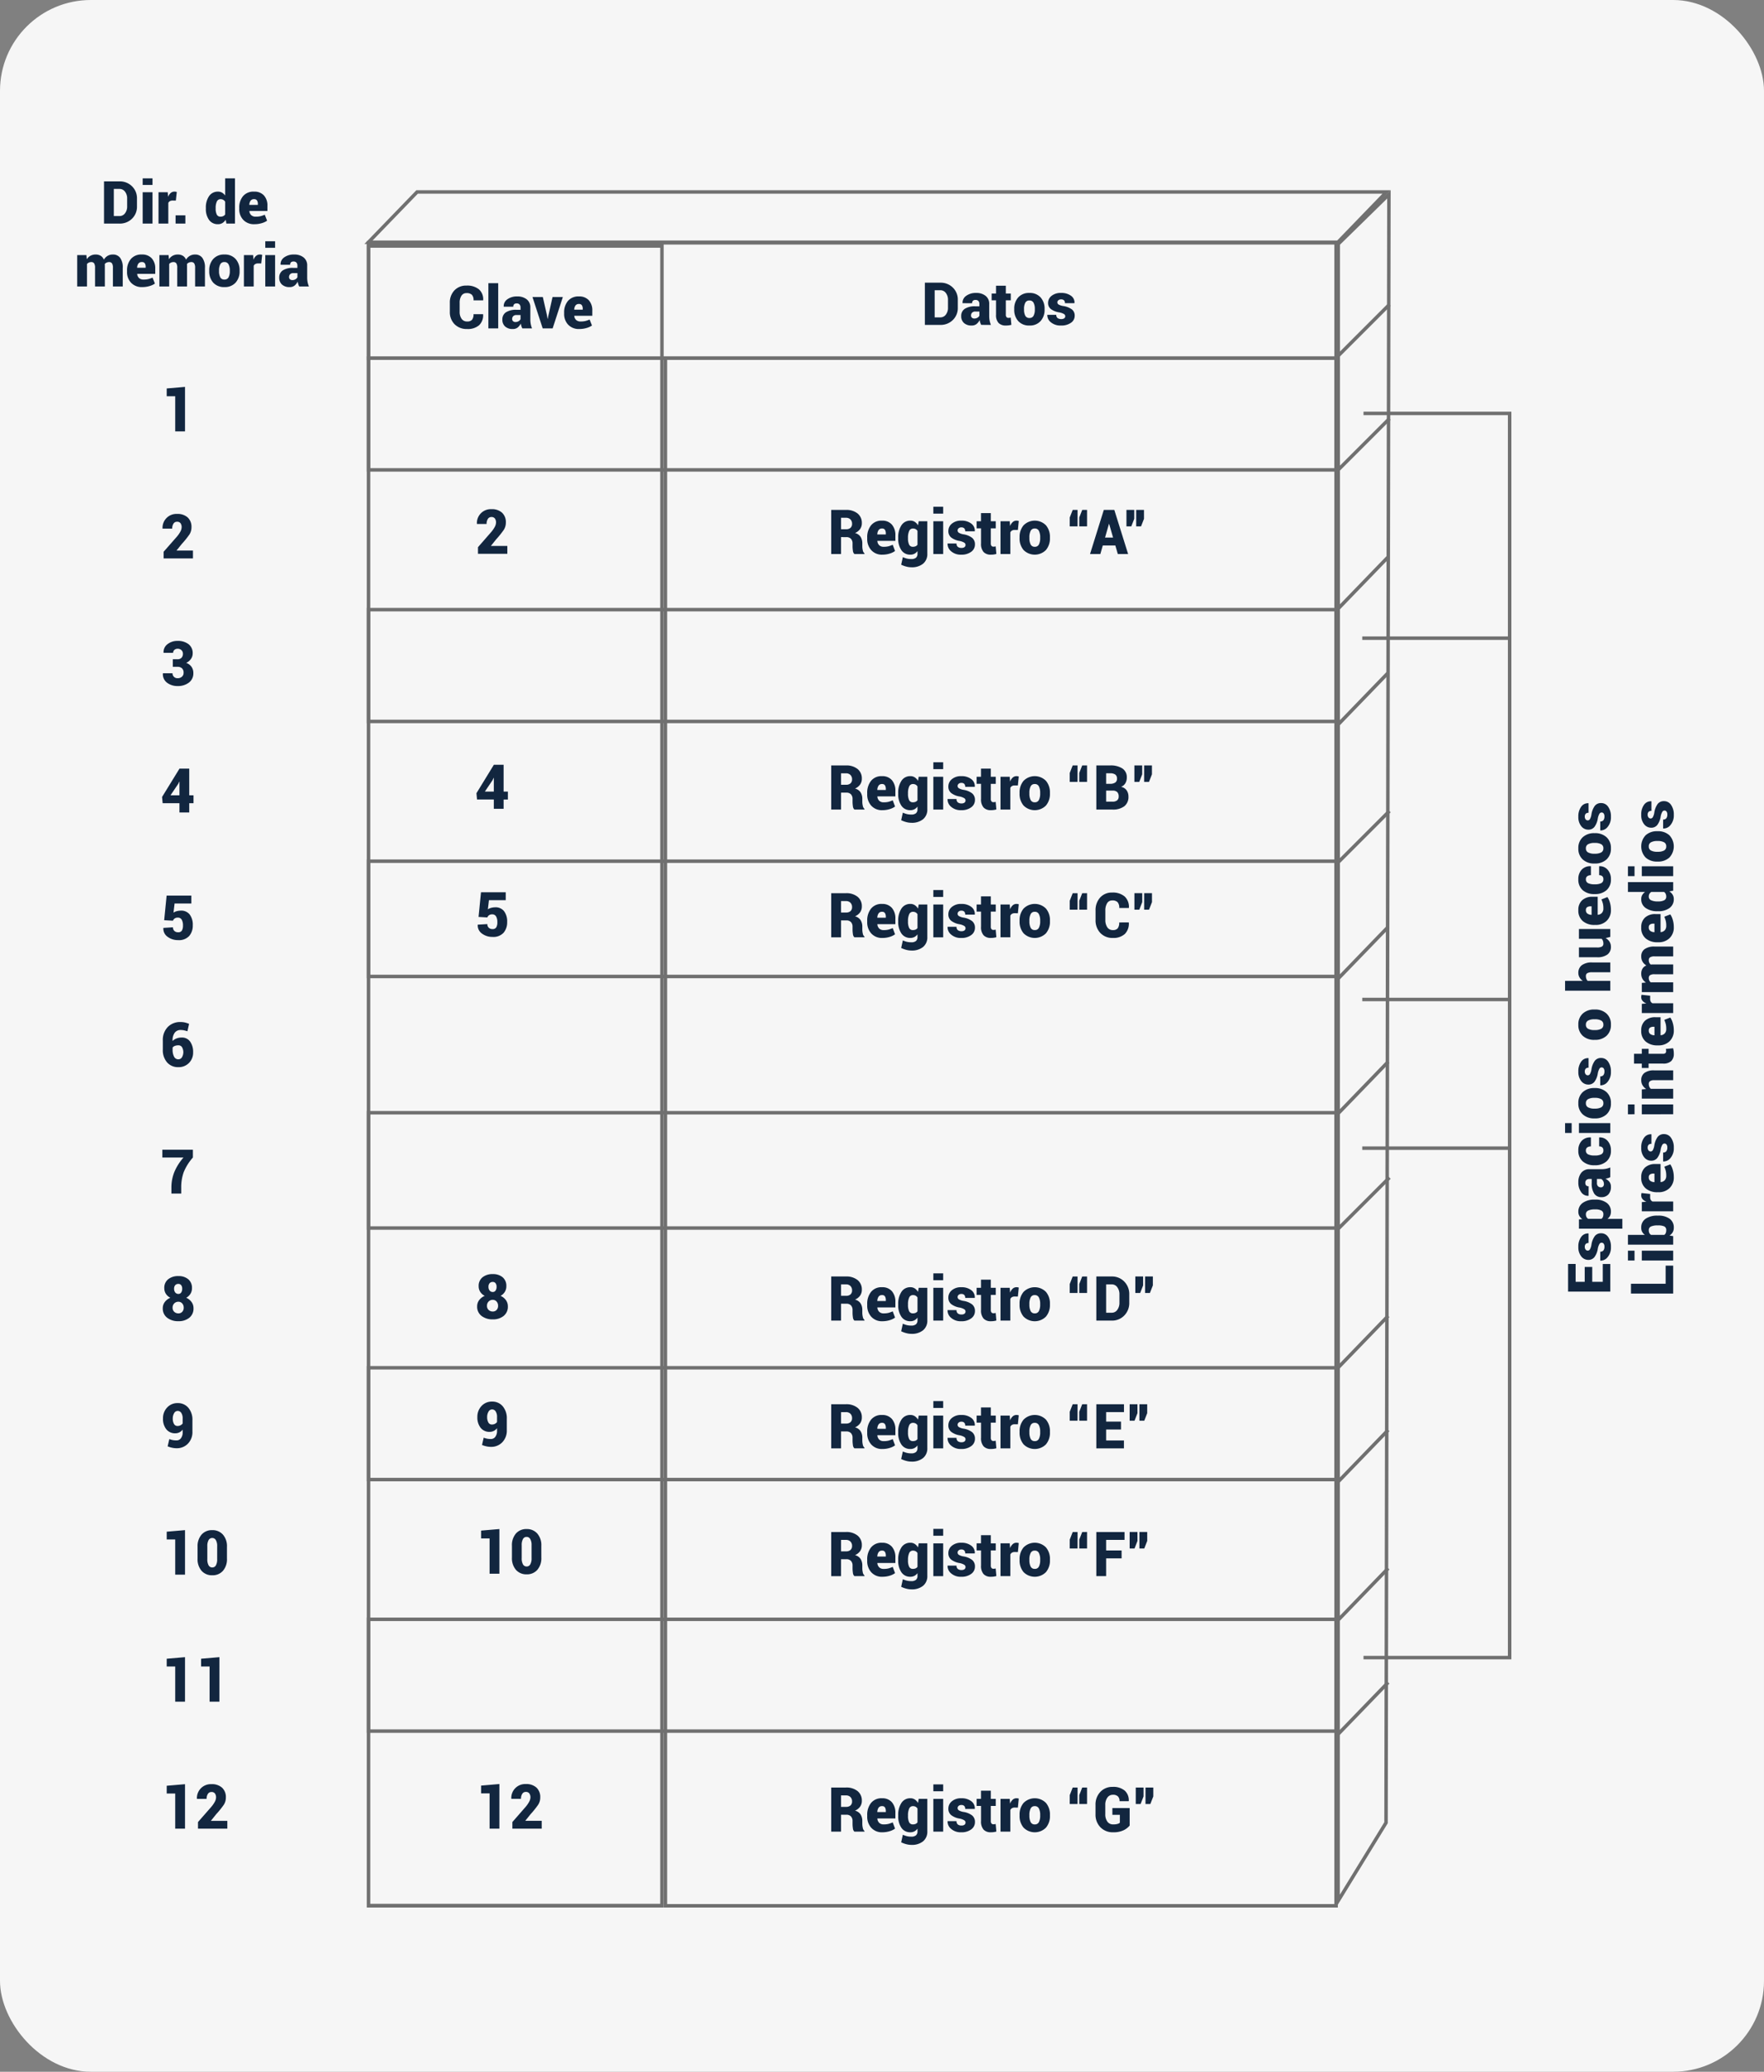 <svg xmlns="http://www.w3.org/2000/svg" width="505" height="593" viewBox="0 0 505 593">
  <rect x="0" y="0" width="505" height="593" fill="#808080" stroke="none"/>
  <g id="Grupo_143799" data-name="Grupo 143799" transform="translate(-915 -375)">
    <rect id="Rectángulo_39502" data-name="Rectángulo 39502" width="505" height="593" rx="26" transform="translate(915 375)" fill="#f6f6f6"/>
    <g id="Grupo_143798" data-name="Grupo 143798" transform="translate(-1388.667 11135.063)">
      <path id="Trazado_159324" data-name="Trazado 159324" d="M6.964.476H4.159V-9.587H1.727v-2.225l5.238-.448ZM9.239,36.835H.838v-1.9L4.557,30.7a8.342,8.342,0,0,0,1.1-1.569A2.746,2.746,0,0,0,6,27.928a1.912,1.912,0,0,0-.315-1.16,1.176,1.176,0,0,0-1.013-.427,1.146,1.146,0,0,0-1.017.556A2.559,2.559,0,0,0,3.3,28.316H.548l-.017-.052A3.967,3.967,0,0,1,4.673,24.1a4.3,4.3,0,0,1,3.063,1.013A3.641,3.641,0,0,1,8.815,27.9a3.779,3.779,0,0,1-.6,2.108,26.135,26.135,0,0,1-2.191,2.712L4.557,34.55l.017.043H9.239ZM4.8,65.7a1.538,1.538,0,0,0,1.162-.423,1.621,1.621,0,0,0,.407-1.173,1.347,1.347,0,0,0-.415-1,1.526,1.526,0,0,0-1.121-.41,1.319,1.319,0,0,0-.9.323,1.074,1.074,0,0,0-.369.849H.838l-.017-.052a2.82,2.82,0,0,1,1.133-2.432,4.506,4.506,0,0,1,2.876-.931,4.935,4.935,0,0,1,3.15.936,3.185,3.185,0,0,1,1.183,2.652,2.689,2.689,0,0,1-.5,1.569,3.43,3.43,0,0,1-1.353,1.13,3.173,3.173,0,0,1,1.511,1.117,3.047,3.047,0,0,1,.531,1.815,3.243,3.243,0,0,1-1.274,2.712,5.15,5.15,0,0,1-3.25.987,4.882,4.882,0,0,1-2.972-.927,3.031,3.031,0,0,1-1.22-2.686l.017-.052H3.387a1.377,1.377,0,0,0,.407,1.018,1.408,1.408,0,0,0,1.038.405A1.789,1.789,0,0,0,6.072,70.7a1.4,1.4,0,0,0,.486-1.082A1.718,1.718,0,0,0,6.1,68.284a1.864,1.864,0,0,0-1.3-.418H3.47V65.7Zm3.378,38.946H9.4v2.259H8.176v2.647H5.371v-2.647H.564L.4,105.113l4.972-8.088V97H8.176Zm-5.371,0H5.371v-3.906l-.05-.009-.307.647ZM1,140.394l.7-7.036H8.782v2.259H3.976l-.307,2.613a2.787,2.787,0,0,1,.867-.405,4.5,4.5,0,0,1,1.15-.172,3.076,3.076,0,0,1,2.594,1.074,4.833,4.833,0,0,1,.909,3.143,4.532,4.532,0,0,1-1.013,3.022,3.939,3.939,0,0,1-3.187,1.2,4.9,4.9,0,0,1-3-.944,2.836,2.836,0,0,1-1.224-2.5l.008-.052,2.748-.172a1.365,1.365,0,0,0,.4,1.043,1.492,1.492,0,0,0,1.067.379,1.179,1.179,0,0,0,1.087-.492,2.827,2.827,0,0,0,.307-1.475,3.165,3.165,0,0,0-.357-1.63,1.22,1.22,0,0,0-1.129-.595,1.5,1.5,0,0,0-.9.25,1.3,1.3,0,0,0-.477.63Zm4.665,29.142a5.62,5.62,0,0,1,1.245.125,7.876,7.876,0,0,1,1.22.4l-.473,2.121q-.581-.181-1-.272a4.673,4.673,0,0,0-.971-.091,2.025,2.025,0,0,0-1.652.763,3.518,3.518,0,0,0-.623,2.264v.121a3.174,3.174,0,0,1,1.125-.733,4.08,4.08,0,0,1,1.5-.259,2.8,2.8,0,0,1,2.4,1.173,5.076,5.076,0,0,1,.851,3.053A4.157,4.157,0,0,1,8.1,181.254a4.1,4.1,0,0,1-3.046,1.2A4.13,4.13,0,0,1,1.839,181.1a5.324,5.324,0,0,1-1.224-3.708v-2.527a5.3,5.3,0,0,1,1.415-3.906A4.913,4.913,0,0,1,5.669,169.536ZM5.1,176.2a2.833,2.833,0,0,0-1.021.164,1.535,1.535,0,0,0-.664.466v.561a4.145,4.145,0,0,0,.432,2.091,1.343,1.343,0,0,0,1.212.729,1.2,1.2,0,0,0,1.029-.582,2.892,2.892,0,0,0,.017-2.9A1.185,1.185,0,0,0,5.1,176.2Zm4.125,32.117a14.594,14.594,0,0,0-2.635,4.2,12.863,12.863,0,0,0-.71,4.471v1.647H3.071v-1.647a11.831,11.831,0,0,1,.88-4.618,14.974,14.974,0,0,1,2.582-4.049H.481v-2.242H9.222Zm-.266,37.4a2.989,2.989,0,0,1-.44,1.613,3.212,3.212,0,0,1-1.212,1.13,3.709,3.709,0,0,1,1.527,1.212,2.961,2.961,0,0,1,.564,1.781,3.322,3.322,0,0,1-1.212,2.738,4.771,4.771,0,0,1-3.1.979,5.1,5.1,0,0,1-3.225-.983A3.266,3.266,0,0,1,.6,251.455a2.9,2.9,0,0,1,.581-1.781,3.78,3.78,0,0,1,1.594-1.212,3.208,3.208,0,0,1-1.282-1.125,2.909,2.909,0,0,1-.461-1.617,3.1,3.1,0,0,1,1.121-2.565,4.519,4.519,0,0,1,2.922-.9,4.237,4.237,0,0,1,2.814.9A3.164,3.164,0,0,1,8.957,245.72ZM6.591,251.3a1.739,1.739,0,0,0-.436-1.224,1.411,1.411,0,0,0-1.083-.474,1.608,1.608,0,0,0-1.187.474,1.659,1.659,0,0,0-.473,1.224,1.549,1.549,0,0,0,.473,1.186,1.689,1.689,0,0,0,1.2.444,1.437,1.437,0,0,0,1.075-.44A1.634,1.634,0,0,0,6.591,251.3Zm-.432-5.424a1.587,1.587,0,0,0-.291-1.018.966.966,0,0,0-.8-.362,1.161,1.161,0,0,0-.9.358,1.459,1.459,0,0,0-.328,1.022,1.631,1.631,0,0,0,.336,1.082,1.124,1.124,0,0,0,.909.4.913.913,0,0,0,.784-.4A1.828,1.828,0,0,0,6.159,245.876Zm-1.61,43.413a1.524,1.524,0,0,0,1.253-.625,2.738,2.738,0,0,0,.49-1.729v-.724a2.713,2.713,0,0,1-.946.78,2.6,2.6,0,0,1-1.154.263A3.161,3.161,0,0,1,1.606,286.1a4.734,4.734,0,0,1-.942-3.091,4.423,4.423,0,0,1,1.179-3.13,3.971,3.971,0,0,1,3.046-1.268,3.867,3.867,0,0,1,3.017,1.324,5.272,5.272,0,0,1,1.183,3.643v3.156A4.749,4.749,0,0,1,7.8,290.22a4.371,4.371,0,0,1-3.25,1.311,6.158,6.158,0,0,1-1.282-.142,6.893,6.893,0,0,1-1.274-.4l.481-2.078a6.239,6.239,0,0,0,1,.289A5.729,5.729,0,0,0,4.549,289.288Zm.257-4.13a1.888,1.888,0,0,0,.859-.19,1.777,1.777,0,0,0,.627-.517v-1.406a2.82,2.82,0,0,0-.394-1.63,1.2,1.2,0,0,0-1.017-.56,1.162,1.162,0,0,0-1.038.647,2.913,2.913,0,0,0-.382,1.509,3.072,3.072,0,0,0,.344,1.556A1.1,1.1,0,0,0,4.806,285.158Zm2.158,42.551H4.159V317.645H1.727v-2.225l5.238-.448ZM18.976,323.1a5.051,5.051,0,0,1-1.154,3.523,3.916,3.916,0,0,1-3.046,1.272,3.935,3.935,0,0,1-3.063-1.272,5.051,5.051,0,0,1-1.154-3.523v-3.329a5.075,5.075,0,0,1,1.146-3.523,3.91,3.91,0,0,1,3.055-1.272,3.935,3.935,0,0,1,3.055,1.276,5.031,5.031,0,0,1,1.162,3.518Zm-2.8-3.527a3.324,3.324,0,0,0-.378-1.75,1.171,1.171,0,0,0-1.042-.6,1.15,1.15,0,0,0-1.038.6,3.417,3.417,0,0,0-.365,1.75v3.708a3.423,3.423,0,0,0,.369,1.772,1.167,1.167,0,0,0,1.05.6,1.154,1.154,0,0,0,1.033-.6,3.423,3.423,0,0,0,.369-1.772Zm-9.214,44.5H4.159V354H1.727V351.78l5.238-.448Zm9.845,0H14V354H11.571V351.78l5.238-.448ZM6.964,400.427H4.159V390.364H1.727v-2.225l5.238-.448Zm12.119,0h-8.4v-1.9l3.719-4.243a8.342,8.342,0,0,0,1.1-1.569,2.746,2.746,0,0,0,.349-1.2,1.912,1.912,0,0,0-.315-1.16,1.176,1.176,0,0,0-1.013-.427,1.146,1.146,0,0,0-1.017.556,2.559,2.559,0,0,0-.361,1.419H10.393l-.017-.052a3.967,3.967,0,0,1,4.142-4.165,4.3,4.3,0,0,1,3.063,1.013,3.641,3.641,0,0,1,1.079,2.79,3.779,3.779,0,0,1-.6,2.108,26.135,26.135,0,0,1-2.191,2.712L14.4,398.142l.017.043h4.665Z" transform="translate(2349.667 -10637.063)" fill="#12263f"/>
      <path id="Trazado_159323" data-name="Trazado 159323" d="M-25.218,0V-12.086h4.424a4.929,4.929,0,0,1,3.569,1.39A4.746,4.746,0,0,1-15.788-7.13v2.175a4.742,4.742,0,0,1-1.436,3.569A4.938,4.938,0,0,1-20.793,0Zm2.806-9.928v7.77h1.619a1.923,1.923,0,0,0,1.573-.78A3.149,3.149,0,0,0-18.6-4.956V-7.147a3.122,3.122,0,0,0-.618-2,1.923,1.923,0,0,0-1.573-.78ZM-11.339,0h-2.814V-8.981h2.814Zm0-11.065h-2.814v-1.884h2.814Zm6.682,4.474L-5.57-6.6a1.555,1.555,0,0,0-.789.178,1.1,1.1,0,0,0-.457.5V0H-9.621V-8.981h2.64l.1,1.32a2.708,2.708,0,0,1,.747-1.1,1.64,1.64,0,0,1,1.087-.39,2.086,2.086,0,0,1,.34.025,2.574,2.574,0,0,1,.315.075ZM-1.934,0h-2.8V-2.357h2.8ZM3.935-4.474a5.711,5.711,0,0,1,.917-3.387A2.991,2.991,0,0,1,7.438-9.147a2.23,2.23,0,0,1,1.125.286,2.975,2.975,0,0,1,.9.818v-4.906h2.806V0H9.812L9.621-1.1a3.02,3.02,0,0,1-.95.942A2.371,2.371,0,0,1,7.421.174,3.019,3.019,0,0,1,4.848-1.054,5.311,5.311,0,0,1,3.935-4.3ZM6.74-4.3a3.73,3.73,0,0,0,.32,1.706,1.117,1.117,0,0,0,1.075.61,1.769,1.769,0,0,0,.776-.162,1.391,1.391,0,0,0,.552-.477V-6.25A1.528,1.528,0,0,0,8.915-6.8a1.5,1.5,0,0,0-.764-.191A1.12,1.12,0,0,0,7.072-6.3,4.241,4.241,0,0,0,6.74-4.474ZM17.847.174a4.17,4.17,0,0,1-3.2-1.237,4.4,4.4,0,0,1-1.158-3.129v-.315A5.026,5.026,0,0,1,14.58-7.861a3.877,3.877,0,0,1,3.158-1.287A3.637,3.637,0,0,1,20.557-8.06a4.233,4.233,0,0,1,1,2.98v1.469H16.411l-.017.05a1.744,1.744,0,0,0,.523,1.141,1.826,1.826,0,0,0,1.312.436,5.684,5.684,0,0,0,1.341-.133,8.451,8.451,0,0,0,1.224-.423l.672,1.71a5.134,5.134,0,0,1-1.561.714A7.2,7.2,0,0,1,17.847.174Zm-.108-7.164a1.158,1.158,0,0,0-.992.427A2.145,2.145,0,0,0,16.377-5.4l.017.042h2.424v-.216a1.867,1.867,0,0,0-.245-1.054A.938.938,0,0,0,17.739-6.989Zm-48,16.008.1,1.187a2.971,2.971,0,0,1,1.067-1,3.014,3.014,0,0,1,1.473-.353,2.746,2.746,0,0,1,1.444.365,2.244,2.244,0,0,1,.913,1.112,3.015,3.015,0,0,1,1.067-1.092,2.933,2.933,0,0,1,1.523-.386,2.494,2.494,0,0,1,2.063.942,4.619,4.619,0,0,1,.751,2.9V18h-2.814V12.7a2.333,2.333,0,0,0-.27-1.324.946.946,0,0,0-.809-.361,1.68,1.68,0,0,0-.718.145,1.515,1.515,0,0,0-.527.4q0,.141.008.245t.008.2V18h-2.806V12.7a2.36,2.36,0,0,0-.266-1.328.957.957,0,0,0-.822-.357,1.619,1.619,0,0,0-.693.145,1.515,1.515,0,0,0-.527.4V18H-32.9V9.019Zm15.987,9.156a4.17,4.17,0,0,1-3.2-1.237,4.4,4.4,0,0,1-1.158-3.129v-.315a5.026,5.026,0,0,1,1.092-3.354,3.877,3.877,0,0,1,3.158-1.287A3.637,3.637,0,0,1-11.559,9.94a4.233,4.233,0,0,1,1,2.98v1.469h-5.146l-.017.05A1.744,1.744,0,0,0-15.2,15.58a1.826,1.826,0,0,0,1.312.436,5.684,5.684,0,0,0,1.341-.133,8.451,8.451,0,0,0,1.224-.423l.672,1.71a5.134,5.134,0,0,1-1.561.714A7.2,7.2,0,0,1-14.269,18.174Zm-.108-7.164a1.158,1.158,0,0,0-.992.427,2.145,2.145,0,0,0-.369,1.158l.017.042H-13.3v-.216a1.867,1.867,0,0,0-.245-1.054A.938.938,0,0,0-14.377,11.011Zm7.645-1.992.1,1.187a2.971,2.971,0,0,1,1.067-1,3.014,3.014,0,0,1,1.473-.353,2.746,2.746,0,0,1,1.444.365,2.244,2.244,0,0,1,.913,1.112A3.015,3.015,0,0,1-.668,9.239,2.933,2.933,0,0,1,.855,8.853a2.494,2.494,0,0,1,2.063.942,4.619,4.619,0,0,1,.751,2.9V18H.855V12.7a2.333,2.333,0,0,0-.27-1.324.946.946,0,0,0-.809-.361,1.68,1.68,0,0,0-.718.145,1.515,1.515,0,0,0-.527.4q0,.141.008.245t.008.2V18H-4.258V12.7a2.36,2.36,0,0,0-.266-1.328.957.957,0,0,0-.822-.357,1.619,1.619,0,0,0-.693.145,1.515,1.515,0,0,0-.527.4V18H-9.372V9.019ZM4.9,13.426a4.748,4.748,0,0,1,1.146-3.3,4.077,4.077,0,0,1,3.2-1.274,4.087,4.087,0,0,1,3.2,1.274,4.748,4.748,0,0,1,1.146,3.3V13.6a4.744,4.744,0,0,1-1.146,3.3,4.073,4.073,0,0,1-3.187,1.27A4.1,4.1,0,0,1,6.043,16.9,4.744,4.744,0,0,1,4.9,13.6ZM7.7,13.6a3.713,3.713,0,0,0,.353,1.772,1.255,1.255,0,0,0,1.2.643,1.241,1.241,0,0,0,1.179-.647,3.681,3.681,0,0,0,.357-1.768v-.174a3.7,3.7,0,0,0-.357-1.756,1.25,1.25,0,0,0-1.2-.66,1.233,1.233,0,0,0-1.183.664A3.737,3.737,0,0,0,7.7,13.426Zm12.086-2.191-.913-.008a1.555,1.555,0,0,0-.789.178,1.1,1.1,0,0,0-.457.5V18H14.825V9.019h2.64l.1,1.32a2.708,2.708,0,0,1,.747-1.1,1.64,1.64,0,0,1,1.087-.39,2.086,2.086,0,0,1,.34.025,2.574,2.574,0,0,1,.315.075ZM23.757,18H20.943V9.019h2.814Zm0-11.065H20.943V5.051h2.814Zm6.906,11.057a3.389,3.389,0,0,1-.27-.639,4.9,4.9,0,0,1-.17-.747,3.432,3.432,0,0,1-.9,1.141,2.174,2.174,0,0,1-1.4.427,3.11,3.11,0,0,1-2.2-.726,2.566,2.566,0,0,1-.784-1.98,2.394,2.394,0,0,1,1-2.063,5.207,5.207,0,0,1,3.046-.726h1.154V12.04a1.279,1.279,0,0,0-.274-.88,1.067,1.067,0,0,0-.838-.307,1.012,1.012,0,0,0-.726.228.947.947,0,0,0-.237.71l-2.723-.008-.017-.05a2.343,2.343,0,0,1,1.025-2.054,4.594,4.594,0,0,1,2.86-.826,4.183,4.183,0,0,1,2.7.83,2.868,2.868,0,0,1,1.033,2.374v3.387a6.909,6.909,0,0,0,.12,1.328A7.113,7.113,0,0,0,33.436,18Zm-1.976-1.818a1.709,1.709,0,0,0,.909-.241,1.378,1.378,0,0,0,.552-.573V14.173H29.02a1.268,1.268,0,0,0-.971.324,1.164,1.164,0,0,0-.3.822.8.8,0,0,0,.261.618A.97.97,0,0,0,28.688,16.174Z" transform="translate(2358.667 -10696.063)" fill="#12263f"/>
      <path id="Trazado_159319" data-name="Trazado 159319" d="M-62.638-5.171H-66.9v3.013h5.1V0H-69.7V-12.086h7.919v2.158H-66.9v2.6h4.258ZM-55.7-2.523a.732.732,0,0,0-.378-.594,4.073,4.073,0,0,0-1.374-.469,5.423,5.423,0,0,1-2.366-.95,2.153,2.153,0,0,1-.8-1.772,2.525,2.525,0,0,1,1-2.013,4.1,4.1,0,0,1,2.7-.826,4.633,4.633,0,0,1,2.855.8A2.355,2.355,0,0,1-53.05-6.275l-.017.05H-55.79a1.112,1.112,0,0,0-.266-.805,1.175,1.175,0,0,0-.872-.274,1.14,1.14,0,0,0-.739.241.755.755,0,0,0-.3.614.731.731,0,0,0,.344.606,3.9,3.9,0,0,0,1.39.448,5.585,5.585,0,0,1,2.44.967A2.218,2.218,0,0,1-53-2.606a2.379,2.379,0,0,1-1.075,2,4.715,4.715,0,0,1-2.843.784,4.264,4.264,0,0,1-2.9-.93,2.561,2.561,0,0,1-1.017-2.075l.017-.05h2.54a1.126,1.126,0,0,0,.386.921,1.7,1.7,0,0,0,1.05.282,1.4,1.4,0,0,0,.855-.22A.739.739,0,0,0-55.7-2.523ZM-43.363-4.3a5.307,5.307,0,0,1-.913,3.25A3.023,3.023,0,0,1-46.85.174,2.555,2.555,0,0,1-48-.075,2.56,2.56,0,0,1-48.875-.8v4.25h-2.806V-8.981h2.648L-48.95-8a2.729,2.729,0,0,1,.892-.847,2.343,2.343,0,0,1,1.191-.3,2.991,2.991,0,0,1,2.586,1.287,5.711,5.711,0,0,1,.917,3.387Zm-2.8-.174A4.241,4.241,0,0,0-46.493-6.3a1.108,1.108,0,0,0-1.062-.689,1.688,1.688,0,0,0-.8.174,1.286,1.286,0,0,0-.519.506v3.752a1.2,1.2,0,0,0,.527.432,2.049,2.049,0,0,0,.809.141,1.1,1.1,0,0,0,1.058-.61,3.73,3.73,0,0,0,.32-1.706Zm9.222,4.466a3.388,3.388,0,0,1-.27-.639,4.9,4.9,0,0,1-.17-.747,3.432,3.432,0,0,1-.9,1.141,2.174,2.174,0,0,1-1.4.427,3.11,3.11,0,0,1-2.2-.726,2.566,2.566,0,0,1-.784-1.98,2.394,2.394,0,0,1,1-2.063,5.207,5.207,0,0,1,3.046-.726h1.154V-5.96a1.279,1.279,0,0,0-.274-.88,1.067,1.067,0,0,0-.838-.307,1.012,1.012,0,0,0-.726.228.947.947,0,0,0-.237.71l-2.723-.008-.017-.05a2.343,2.343,0,0,1,1.025-2.054,4.594,4.594,0,0,1,2.86-.826,4.183,4.183,0,0,1,2.7.83,2.868,2.868,0,0,1,1.033,2.374v3.387a6.909,6.909,0,0,0,.12,1.328A7.113,7.113,0,0,0-34.166,0Zm-1.976-1.818a1.709,1.709,0,0,0,.909-.241,1.378,1.378,0,0,0,.552-.573V-3.827h-1.129a1.268,1.268,0,0,0-.971.324,1.164,1.164,0,0,0-.3.822.8.8,0,0,0,.261.618A.97.97,0,0,0-38.914-1.826Zm9.646-.158a1.1,1.1,0,0,0,.855-.311,1.3,1.3,0,0,0,.282-.9h2.557l.017.05A2.949,2.949,0,0,1-26.575-.751a3.923,3.923,0,0,1-2.694.926,3.974,3.974,0,0,1-3.158-1.266,4.827,4.827,0,0,1-1.108-3.3v-.191a4.842,4.842,0,0,1,1.1-3.3,3.944,3.944,0,0,1,3.146-1.27,3.863,3.863,0,0,1,2.735.95,3.278,3.278,0,0,1,.992,2.6l-.017.05h-2.557a1.738,1.738,0,0,0-.291-1.042,1,1,0,0,0-.863-.4,1.153,1.153,0,0,0-1.133.652,4.029,4.029,0,0,0-.32,1.756v.191a4.015,4.015,0,0,0,.32,1.768A1.171,1.171,0,0,0-29.269-1.984ZM-21.474,0h-2.814V-8.981h2.814Zm0-11.065h-2.814v-1.884h2.814Zm1.345,6.491a4.748,4.748,0,0,1,1.146-3.3,4.077,4.077,0,0,1,3.2-1.274,4.087,4.087,0,0,1,3.2,1.274,4.748,4.748,0,0,1,1.146,3.3V-4.4a4.744,4.744,0,0,1-1.146,3.3A4.073,4.073,0,0,1-15.771.174,4.1,4.1,0,0,1-18.984-1.1a4.744,4.744,0,0,1-1.146-3.3Zm2.806.174a3.713,3.713,0,0,0,.353,1.772,1.255,1.255,0,0,0,1.2.643,1.241,1.241,0,0,0,1.179-.647A3.681,3.681,0,0,0-14.236-4.4v-.174a3.7,3.7,0,0,0-.357-1.756,1.25,1.25,0,0,0-1.2-.66,1.233,1.233,0,0,0-1.183.664,3.737,3.737,0,0,0-.353,1.751Zm11.8,1.876A.732.732,0,0,0-5.9-3.117a4.073,4.073,0,0,0-1.374-.469,5.423,5.423,0,0,1-2.366-.95,2.153,2.153,0,0,1-.8-1.772,2.525,2.525,0,0,1,1-2.013,4.1,4.1,0,0,1,2.7-.826,4.633,4.633,0,0,1,2.855.8A2.355,2.355,0,0,1-2.872-6.275l-.017.05H-5.611a1.112,1.112,0,0,0-.266-.805A1.175,1.175,0,0,0-6.749-7.3a1.14,1.14,0,0,0-.739.241.755.755,0,0,0-.3.614.731.731,0,0,0,.344.606,3.9,3.9,0,0,0,1.39.448,5.585,5.585,0,0,1,2.44.967,2.218,2.218,0,0,1,.789,1.822A2.379,2.379,0,0,1-3.9-.61,4.715,4.715,0,0,1-6.74.174a4.264,4.264,0,0,1-2.9-.93,2.561,2.561,0,0,1-1.017-2.075l.017-.05H-8.1a1.126,1.126,0,0,0,.386.921,1.7,1.7,0,0,0,1.05.282,1.4,1.4,0,0,0,.855-.22A.739.739,0,0,0-5.52-2.523Zm7.877-2.05A4.748,4.748,0,0,1,3.5-7.873,4.077,4.077,0,0,1,6.7-9.147,4.087,4.087,0,0,1,9.9-7.873a4.748,4.748,0,0,1,1.146,3.3V-4.4A4.744,4.744,0,0,1,9.9-1.1,4.073,4.073,0,0,1,6.715.174,4.1,4.1,0,0,1,3.5-1.1,4.744,4.744,0,0,1,2.357-4.4ZM5.163-4.4a3.713,3.713,0,0,0,.353,1.772,1.255,1.255,0,0,0,1.2.643,1.241,1.241,0,0,0,1.179-.647A3.681,3.681,0,0,0,8.251-4.4v-.174a3.7,3.7,0,0,0-.357-1.756,1.25,1.25,0,0,0-1.2-.66,1.233,1.233,0,0,0-1.183.664,3.737,3.737,0,0,0-.353,1.751Zm14.078-3.47a2.977,2.977,0,0,1,.992-.942,2.545,2.545,0,0,1,1.291-.336,2.681,2.681,0,0,1,2.191.971,4.7,4.7,0,0,1,.8,3.013V0H21.707V-5.18A2.694,2.694,0,0,0,21.441-6.6a.908.908,0,0,0-.805-.39,2.242,2.242,0,0,0-.822.137,1.487,1.487,0,0,0-.573.386V0H16.436V-12.949h2.806ZM31.485-1.345A2.952,2.952,0,0,1,30.451-.22a2.72,2.72,0,0,1-1.465.394A2.66,2.66,0,0,1,26.8-.805a4.775,4.775,0,0,1-.793-3.03V-8.981h2.8v5.163a2.723,2.723,0,0,0,.27,1.444.944.944,0,0,0,.834.39,2.29,2.29,0,0,0,.789-.125,1.524,1.524,0,0,0,.581-.374v-6.5h2.806V0H31.825ZM39.611.174a4.17,4.17,0,0,1-3.2-1.237,4.4,4.4,0,0,1-1.158-3.129v-.315a5.026,5.026,0,0,1,1.092-3.354A3.877,3.877,0,0,1,39.5-9.147,3.637,3.637,0,0,1,42.322-8.06a4.233,4.233,0,0,1,1,2.98v1.469H38.175l-.017.05a1.744,1.744,0,0,0,.523,1.141,1.826,1.826,0,0,0,1.312.436,5.684,5.684,0,0,0,1.341-.133,8.451,8.451,0,0,0,1.224-.423L43.23-.83a5.134,5.134,0,0,1-1.561.714A7.2,7.2,0,0,1,39.611.174ZM39.5-6.989a1.158,1.158,0,0,0-.992.427A2.145,2.145,0,0,0,38.142-5.4l.017.042h2.424v-.216a1.867,1.867,0,0,0-.245-1.054A.938.938,0,0,0,39.5-6.989Zm8.849,5.005a1.1,1.1,0,0,0,.855-.311,1.3,1.3,0,0,0,.282-.9h2.557l.017.05A2.949,2.949,0,0,1,51.046-.751a3.923,3.923,0,0,1-2.694.926,3.973,3.973,0,0,1-3.158-1.266,4.827,4.827,0,0,1-1.108-3.3v-.191a4.842,4.842,0,0,1,1.1-3.3,3.944,3.944,0,0,1,3.146-1.27,3.863,3.863,0,0,1,2.735.95,3.278,3.278,0,0,1,.992,2.6l-.017.05H49.489A1.738,1.738,0,0,0,49.2-6.587a1,1,0,0,0-.863-.4,1.153,1.153,0,0,0-1.133.652,4.029,4.029,0,0,0-.32,1.756v.191a4.015,4.015,0,0,0,.32,1.768A1.171,1.171,0,0,0,48.352-1.984Zm4.482-2.59a4.748,4.748,0,0,1,1.146-3.3,4.077,4.077,0,0,1,3.2-1.274,4.087,4.087,0,0,1,3.2,1.274,4.748,4.748,0,0,1,1.146,3.3V-4.4A4.744,4.744,0,0,1,60.38-1.1,4.073,4.073,0,0,1,57.192.174,4.1,4.1,0,0,1,53.98-1.1a4.744,4.744,0,0,1-1.146-3.3ZM55.64-4.4a3.713,3.713,0,0,0,.353,1.772,1.255,1.255,0,0,0,1.2.643,1.241,1.241,0,0,0,1.179-.647A3.681,3.681,0,0,0,58.728-4.4v-.174a3.7,3.7,0,0,0-.357-1.756,1.25,1.25,0,0,0-1.2-.66,1.233,1.233,0,0,0-1.183.664,3.737,3.737,0,0,0-.353,1.751Zm11.8,1.876a.732.732,0,0,0-.378-.594,4.073,4.073,0,0,0-1.374-.469,5.423,5.423,0,0,1-2.366-.95,2.153,2.153,0,0,1-.8-1.772,2.525,2.525,0,0,1,1-2.013,4.1,4.1,0,0,1,2.7-.826,4.633,4.633,0,0,1,2.855.8,2.355,2.355,0,0,1,1.013,2.071l-.017.05H67.353a1.112,1.112,0,0,0-.266-.805,1.175,1.175,0,0,0-.872-.274,1.14,1.14,0,0,0-.739.241.755.755,0,0,0-.3.614.731.731,0,0,0,.344.606,3.9,3.9,0,0,0,1.39.448,5.585,5.585,0,0,1,2.44.967,2.218,2.218,0,0,1,.789,1.822,2.379,2.379,0,0,1-1.075,2,4.715,4.715,0,0,1-2.843.784,4.264,4.264,0,0,1-2.9-.93,2.561,2.561,0,0,1-1.017-2.075l.017-.05h2.54a1.126,1.126,0,0,0,.386.921,1.7,1.7,0,0,0,1.05.282,1.4,1.4,0,0,0,.855-.22A.739.739,0,0,0,67.444-2.523ZM-67.448,15.842h5.188V18h-7.994V5.914h2.806ZM-57.985,18H-60.8V9.019h2.814Zm0-11.065H-60.8V5.051h2.814ZM-47.949,13.7a5.441,5.441,0,0,1-.88,3.262,3.015,3.015,0,0,1-2.606,1.212,2.517,2.517,0,0,1-1.278-.315,2.78,2.78,0,0,1-.938-.913L-53.818,18h-2.449V5.051h2.806V9.89a2.706,2.706,0,0,1,.867-.768,2.343,2.343,0,0,1,1.141-.27,2.984,2.984,0,0,1,2.619,1.27,5.855,5.855,0,0,1,.884,3.4Zm-2.8-.174a4.617,4.617,0,0,0-.3-1.855,1.11,1.11,0,0,0-1.112-.66,1.683,1.683,0,0,0-.784.17,1.273,1.273,0,0,0-.519.494v3.777a1.223,1.223,0,0,0,.527.423,2,2,0,0,0,.793.141,1.116,1.116,0,0,0,1.112-.577,4.122,4.122,0,0,0,.282-1.739Zm9-2.117-.913-.008a1.555,1.555,0,0,0-.789.178,1.1,1.1,0,0,0-.457.5V18h-2.806V9.019h2.64l.1,1.32a2.708,2.708,0,0,1,.747-1.1,1.64,1.64,0,0,1,1.087-.39,2.086,2.086,0,0,1,.34.025,2.574,2.574,0,0,1,.315.075Zm4.856,6.765a4.17,4.17,0,0,1-3.2-1.237,4.4,4.4,0,0,1-1.158-3.129v-.315a5.026,5.026,0,0,1,1.092-3.354A3.877,3.877,0,0,1-37,8.853,3.637,3.637,0,0,1-34.183,9.94a4.233,4.233,0,0,1,1,2.98v1.469h-5.146l-.017.05a1.744,1.744,0,0,0,.523,1.141,1.826,1.826,0,0,0,1.312.436,5.684,5.684,0,0,0,1.341-.133,8.451,8.451,0,0,0,1.224-.423l.672,1.71a5.134,5.134,0,0,1-1.561.714A7.2,7.2,0,0,1-36.893,18.174ZM-37,11.011a1.158,1.158,0,0,0-.992.427,2.145,2.145,0,0,0-.369,1.158l.017.042h2.424v-.216a1.867,1.867,0,0,0-.245-1.054A.938.938,0,0,0-37,11.011Zm9.687,4.466a.732.732,0,0,0-.378-.594,4.073,4.073,0,0,0-1.374-.469,5.423,5.423,0,0,1-2.366-.95,2.153,2.153,0,0,1-.8-1.772,2.525,2.525,0,0,1,1-2.013,4.1,4.1,0,0,1,2.7-.826,4.633,4.633,0,0,1,2.855.8,2.355,2.355,0,0,1,1.013,2.071l-.017.05h-2.723a1.112,1.112,0,0,0-.266-.805,1.175,1.175,0,0,0-.872-.274,1.14,1.14,0,0,0-.739.241.755.755,0,0,0-.3.614.731.731,0,0,0,.344.606,3.9,3.9,0,0,0,1.39.448,5.585,5.585,0,0,1,2.44.967,2.218,2.218,0,0,1,.789,1.822,2.379,2.379,0,0,1-1.075,2,4.715,4.715,0,0,1-2.843.784,4.264,4.264,0,0,1-2.9-.93,2.561,2.561,0,0,1-1.017-2.075l.017-.05h2.54a1.126,1.126,0,0,0,.386.921,1.7,1.7,0,0,0,1.05.282,1.4,1.4,0,0,0,.855-.22A.739.739,0,0,0-27.314,15.477ZM-16.124,18h-2.814V9.019h2.814Zm0-11.065h-2.814V5.051h2.814Zm4.3,2.083.108,1.262a3.252,3.252,0,0,1,1.087-1.05,2.814,2.814,0,0,1,1.444-.378,2.532,2.532,0,0,1,2.063.9A4.435,4.435,0,0,1-6.379,12.6V18H-9.185V12.588a2.058,2.058,0,0,0-.274-1.216.939.939,0,0,0-.8-.361,1.972,1.972,0,0,0-.805.158,1.608,1.608,0,0,0-.6.448V18h-2.8V9.019ZM-1.631,6.786V9.019H-.212v1.942H-1.631v4.117a1.007,1.007,0,0,0,.2.693.682.682,0,0,0,.527.212,2.82,2.82,0,0,0,.344-.017A2.982,2.982,0,0,0-.237,15.9l.191,2.075a6.773,6.773,0,0,1-.764.154,6.151,6.151,0,0,1-.805.046,2.8,2.8,0,0,1-2.1-.739,3.261,3.261,0,0,1-.718-2.341V10.961H-5.69V9.019h1.253V6.786ZM5.134,18.174a4.17,4.17,0,0,1-3.2-1.237A4.4,4.4,0,0,1,.776,13.808v-.315a5.026,5.026,0,0,1,1.092-3.354A3.877,3.877,0,0,1,5.026,8.853,3.637,3.637,0,0,1,7.844,9.94a4.233,4.233,0,0,1,1,2.98v1.469H3.7l-.017.05A1.744,1.744,0,0,0,4.2,15.58a1.826,1.826,0,0,0,1.312.436,5.684,5.684,0,0,0,1.341-.133,8.451,8.451,0,0,0,1.224-.423l.672,1.71a5.134,5.134,0,0,1-1.561.714A7.2,7.2,0,0,1,5.134,18.174Zm-.108-7.164a1.158,1.158,0,0,0-.992.427A2.145,2.145,0,0,0,3.665,12.6l.017.042H6.105v-.216a1.867,1.867,0,0,0-.245-1.054A.938.938,0,0,0,5.026,11.011Zm9.969.4-.913-.008a1.555,1.555,0,0,0-.789.178,1.1,1.1,0,0,0-.457.5V18H10.031V9.019h2.64l.1,1.32a2.708,2.708,0,0,1,.747-1.1,1.64,1.64,0,0,1,1.087-.39,2.086,2.086,0,0,1,.34.025,2.574,2.574,0,0,1,.315.075Zm3.669-2.391.1,1.187a2.971,2.971,0,0,1,1.067-1A3.014,3.014,0,0,1,21.3,8.853a2.746,2.746,0,0,1,1.444.365,2.244,2.244,0,0,1,.913,1.112,3.015,3.015,0,0,1,1.067-1.092,2.933,2.933,0,0,1,1.523-.386,2.494,2.494,0,0,1,2.063.942,4.619,4.619,0,0,1,.751,2.9V18H26.251V12.7a2.333,2.333,0,0,0-.27-1.324.946.946,0,0,0-.809-.361,1.68,1.68,0,0,0-.718.145,1.515,1.515,0,0,0-.527.4q0,.141.008.245t.008.2V18H21.138V12.7a2.36,2.36,0,0,0-.266-1.328.957.957,0,0,0-.822-.357,1.619,1.619,0,0,0-.693.145,1.515,1.515,0,0,0-.527.4V18H16.025V9.019Zm15.987,9.156a4.17,4.17,0,0,1-3.2-1.237,4.4,4.4,0,0,1-1.158-3.129v-.315a5.026,5.026,0,0,1,1.092-3.354,3.877,3.877,0,0,1,3.158-1.287A3.637,3.637,0,0,1,37.362,9.94a4.233,4.233,0,0,1,1,2.98v1.469H33.216l-.017.05a1.744,1.744,0,0,0,.523,1.141,1.826,1.826,0,0,0,1.312.436,5.684,5.684,0,0,0,1.341-.133A8.451,8.451,0,0,0,37.6,15.46l.672,1.71a5.134,5.134,0,0,1-1.561.714A7.2,7.2,0,0,1,34.652,18.174Zm-.108-7.164a1.158,1.158,0,0,0-.992.427,2.145,2.145,0,0,0-.369,1.158l.017.042h2.424v-.216a1.867,1.867,0,0,0-.245-1.054A.938.938,0,0,0,34.544,11.011Zm4.632,2.515a5.711,5.711,0,0,1,.917-3.387,2.991,2.991,0,0,1,2.586-1.287,2.23,2.23,0,0,1,1.125.286,2.975,2.975,0,0,1,.9.818V5.051H47.51V18H45.052l-.191-1.1a3.02,3.02,0,0,1-.95.942,2.371,2.371,0,0,1-1.249.328,3.019,3.019,0,0,1-2.573-1.229,5.311,5.311,0,0,1-.913-3.246Zm2.806.174a3.73,3.73,0,0,0,.32,1.706,1.117,1.117,0,0,0,1.075.61,1.769,1.769,0,0,0,.776-.162,1.391,1.391,0,0,0,.552-.477V11.75a1.528,1.528,0,0,0-.548-.548,1.5,1.5,0,0,0-.764-.191,1.12,1.12,0,0,0-1.079.689,4.241,4.241,0,0,0-.332,1.826ZM52.042,18H49.228V9.019h2.814Zm0-11.065H49.228V5.051h2.814Zm1.345,6.491a4.748,4.748,0,0,1,1.146-3.3,4.655,4.655,0,0,1,6.4,0,4.748,4.748,0,0,1,1.146,3.3V13.6a4.744,4.744,0,0,1-1.146,3.3,4.666,4.666,0,0,1-6.4,0,4.744,4.744,0,0,1-1.146-3.3Zm2.806.174a3.713,3.713,0,0,0,.353,1.772,1.255,1.255,0,0,0,1.2.643,1.241,1.241,0,0,0,1.179-.647A3.681,3.681,0,0,0,59.28,13.6v-.174a3.7,3.7,0,0,0-.357-1.756,1.25,1.25,0,0,0-1.2-.66,1.233,1.233,0,0,0-1.183.664,3.737,3.737,0,0,0-.353,1.751ZM68,15.477a.732.732,0,0,0-.378-.594,4.073,4.073,0,0,0-1.374-.469,5.423,5.423,0,0,1-2.366-.95,2.153,2.153,0,0,1-.8-1.772,2.525,2.525,0,0,1,1-2.013,4.1,4.1,0,0,1,2.7-.826,4.633,4.633,0,0,1,2.855.8,2.355,2.355,0,0,1,1.013,2.071l-.017.05H67.9a1.112,1.112,0,0,0-.266-.805,1.175,1.175,0,0,0-.872-.274,1.14,1.14,0,0,0-.739.241.755.755,0,0,0-.3.614.731.731,0,0,0,.344.606,3.9,3.9,0,0,0,1.39.448,5.585,5.585,0,0,1,2.44.967,2.218,2.218,0,0,1,.789,1.822,2.379,2.379,0,0,1-1.075,2,4.715,4.715,0,0,1-2.843.784,4.264,4.264,0,0,1-2.9-.93,2.561,2.561,0,0,1-1.017-2.075l.017-.05h2.54a1.126,1.126,0,0,0,.386.921,1.7,1.7,0,0,0,1.05.282,1.4,1.4,0,0,0,.855-.22A.739.739,0,0,0,68,15.477Z" transform="translate(2764.667 -10460.063) rotate(-90)" fill="#12263f"/>
      <path id="Trazado_159322" data-name="Trazado 159322" d="M-10.712-4.076l.017.05A3.885,3.885,0,0,1-11.862-.892a4.947,4.947,0,0,1-3.4,1.067,4.84,4.84,0,0,1-3.6-1.37,4.874,4.874,0,0,1-1.357-3.586V-7.3a4.982,4.982,0,0,1,1.307-3.582,4.551,4.551,0,0,1,3.457-1.374A5.328,5.328,0,0,1-11.9-11.189a3.775,3.775,0,0,1,1.224,3.113l-.025.05h-2.731A2.221,2.221,0,0,0-13.9-9.621a2.111,2.111,0,0,0-1.552-.481,1.642,1.642,0,0,0-1.453.76,3.591,3.591,0,0,0-.506,2.021v2.54a3.38,3.38,0,0,0,.556,2.034,1.852,1.852,0,0,0,1.594.764,1.775,1.775,0,0,0,1.39-.481,2.414,2.414,0,0,0,.427-1.61ZM-6.371,0H-9.185V-12.949h2.814ZM.535-.008a3.388,3.388,0,0,1-.27-.639A4.9,4.9,0,0,1,.1-1.395a3.432,3.432,0,0,1-.9,1.141A2.174,2.174,0,0,1-2.2.174,3.11,3.11,0,0,1-4.4-.552a2.566,2.566,0,0,1-.784-1.98,2.394,2.394,0,0,1,1-2.063,5.207,5.207,0,0,1,3.046-.726H.021V-5.96a1.279,1.279,0,0,0-.274-.88,1.067,1.067,0,0,0-.838-.307,1.012,1.012,0,0,0-.726.228.947.947,0,0,0-.237.71l-2.723-.008-.017-.05A2.343,2.343,0,0,1-3.769-8.322a4.594,4.594,0,0,1,2.86-.826,4.183,4.183,0,0,1,2.7.83A2.868,2.868,0,0,1,2.826-5.943v3.387a6.909,6.909,0,0,0,.12,1.328A7.113,7.113,0,0,0,3.308,0ZM-1.44-1.826a1.709,1.709,0,0,0,.909-.241A1.378,1.378,0,0,0,.021-2.64V-3.827H-1.108a1.268,1.268,0,0,0-.971.324,1.164,1.164,0,0,0-.3.822.8.8,0,0,0,.261.618A.97.97,0,0,0-1.44-1.826ZM7.6-3.7l.166.955.05.008L8-3.7,9.185-8.981h2.947L9.21,0H6.363L3.441-8.981H6.4ZM16.855.174a4.17,4.17,0,0,1-3.2-1.237A4.4,4.4,0,0,1,12.5-4.192v-.315a5.026,5.026,0,0,1,1.092-3.354,3.877,3.877,0,0,1,3.158-1.287A3.637,3.637,0,0,1,19.565-8.06a4.233,4.233,0,0,1,1,2.98v1.469H15.419l-.017.05a1.744,1.744,0,0,0,.523,1.141,1.826,1.826,0,0,0,1.312.436,5.684,5.684,0,0,0,1.341-.133A8.451,8.451,0,0,0,19.8-2.54l.672,1.71a5.134,5.134,0,0,1-1.561.714A7.2,7.2,0,0,1,16.855.174Zm-.108-7.164a1.158,1.158,0,0,0-.992.427A2.145,2.145,0,0,0,15.385-5.4l.017.042h2.424v-.216a1.867,1.867,0,0,0-.245-1.054A.938.938,0,0,0,16.747-6.989Z" transform="translate(2452.667 -10666.063)" fill="#12263f"/>
      <path id="Trazado_159321" data-name="Trazado 159321" d="M-21.225,0V-12.086H-16.8a4.929,4.929,0,0,1,3.569,1.39A4.746,4.746,0,0,1-11.8-7.13v2.175a4.742,4.742,0,0,1-1.436,3.569A4.938,4.938,0,0,1-16.8,0Zm2.806-9.928v7.77H-16.8a1.923,1.923,0,0,0,1.573-.78,3.149,3.149,0,0,0,.618-2.017V-7.147a3.122,3.122,0,0,0-.618-2,1.923,1.923,0,0,0-1.573-.78ZM-5.1-.008a3.388,3.388,0,0,1-.27-.639,4.9,4.9,0,0,1-.17-.747,3.432,3.432,0,0,1-.9,1.141,2.174,2.174,0,0,1-1.4.427,3.11,3.11,0,0,1-2.2-.726,2.566,2.566,0,0,1-.784-1.98,2.394,2.394,0,0,1,1-2.063,5.207,5.207,0,0,1,3.046-.726h1.154V-5.96a1.279,1.279,0,0,0-.274-.88,1.067,1.067,0,0,0-.838-.307,1.012,1.012,0,0,0-.726.228.947.947,0,0,0-.237.71l-2.723-.008-.017-.05A2.343,2.343,0,0,1-9.4-8.322a4.594,4.594,0,0,1,2.86-.826,4.183,4.183,0,0,1,2.7.83A2.868,2.868,0,0,1-2.806-5.943v3.387a6.909,6.909,0,0,0,.12,1.328A7.113,7.113,0,0,0-2.324,0ZM-7.072-1.826a1.709,1.709,0,0,0,.909-.241,1.378,1.378,0,0,0,.552-.573V-3.827H-6.74a1.268,1.268,0,0,0-.971.324,1.164,1.164,0,0,0-.3.822.8.8,0,0,0,.261.618A.97.97,0,0,0-7.072-1.826Zm9.023-9.388v2.233H3.37v1.942H1.951v4.117a1.007,1.007,0,0,0,.2.693.682.682,0,0,0,.527.212,2.82,2.82,0,0,0,.344-.017A2.982,2.982,0,0,0,3.345-2.1L3.536-.025a6.773,6.773,0,0,1-.764.154,6.15,6.15,0,0,1-.805.046,2.8,2.8,0,0,1-2.1-.739A3.261,3.261,0,0,1-.855-2.905V-7.039H-2.108V-8.981H-.855v-2.233ZM4.358-4.574A4.748,4.748,0,0,1,5.5-7.873,4.077,4.077,0,0,1,8.7-9.147a4.087,4.087,0,0,1,3.2,1.274,4.748,4.748,0,0,1,1.146,3.3V-4.4A4.744,4.744,0,0,1,11.9-1.1,4.073,4.073,0,0,1,8.716.174,4.1,4.1,0,0,1,5.5-1.1,4.744,4.744,0,0,1,4.358-4.4ZM7.164-4.4a3.713,3.713,0,0,0,.353,1.772,1.255,1.255,0,0,0,1.2.643,1.241,1.241,0,0,0,1.179-.647A3.681,3.681,0,0,0,10.251-4.4v-.174a3.7,3.7,0,0,0-.357-1.756,1.25,1.25,0,0,0-1.2-.66,1.233,1.233,0,0,0-1.183.664,3.737,3.737,0,0,0-.353,1.751Zm11.8,1.876a.732.732,0,0,0-.378-.594,4.073,4.073,0,0,0-1.374-.469,5.423,5.423,0,0,1-2.366-.95,2.153,2.153,0,0,1-.8-1.772,2.525,2.525,0,0,1,1-2.013,4.1,4.1,0,0,1,2.7-.826,4.633,4.633,0,0,1,2.855.8,2.355,2.355,0,0,1,1.013,2.071l-.017.05H18.876a1.112,1.112,0,0,0-.266-.805,1.175,1.175,0,0,0-.872-.274A1.14,1.14,0,0,0,17-7.064a.755.755,0,0,0-.3.614.731.731,0,0,0,.344.606,3.9,3.9,0,0,0,1.39.448,5.585,5.585,0,0,1,2.44.967,2.218,2.218,0,0,1,.789,1.822,2.379,2.379,0,0,1-1.075,2,4.715,4.715,0,0,1-2.843.784,4.264,4.264,0,0,1-2.9-.93,2.561,2.561,0,0,1-1.017-2.075l.017-.05h2.54a1.126,1.126,0,0,0,.386.921,1.7,1.7,0,0,0,1.05.282,1.4,1.4,0,0,0,.855-.22A.739.739,0,0,0,18.967-2.523Z" transform="translate(2589.667 -10667.063)" fill="#12263f"/>
      <path id="Trazado_159325" data-name="Trazado 159325" d="M9.239,35.522H.838v-1.9L4.557,29.36a8.374,8.374,0,0,0,1.1-1.575A2.763,2.763,0,0,0,6,26.582a1.924,1.924,0,0,0-.315-1.164,1.174,1.174,0,0,0-1.013-.428,1.145,1.145,0,0,0-1.017.558A2.575,2.575,0,0,0,3.3,26.972H.548L.531,26.92a3.974,3.974,0,0,1,4.142-4.18,4.3,4.3,0,0,1,3.063,1.017,3.661,3.661,0,0,1,1.079,2.8,3.8,3.8,0,0,1-.6,2.116,26.213,26.213,0,0,1-2.191,2.722L4.557,33.229l.017.043H9.239ZM8.176,103.579H9.4v2.267H8.176V108.5H5.371v-2.657H.564l-.166-1.8,4.972-8.118V95.9H8.176Zm-5.371,0H5.371v-3.92l-.05-.009-.307.649ZM1,139.455l.7-7.062H8.782v2.267H3.976l-.307,2.622a2.782,2.782,0,0,1,.867-.407,4.486,4.486,0,0,1,1.15-.173A3.071,3.071,0,0,1,8.28,137.78a4.863,4.863,0,0,1,.909,3.154,4.559,4.559,0,0,1-1.013,3.033,3.931,3.931,0,0,1-3.187,1.207,4.889,4.889,0,0,1-3-.948,2.85,2.85,0,0,1-1.224-2.505l.008-.052L3.52,141.5a1.372,1.372,0,0,0,.4,1.047,1.489,1.489,0,0,0,1.067.381,1.178,1.178,0,0,0,1.087-.493,2.846,2.846,0,0,0,.307-1.48,3.186,3.186,0,0,0-.357-1.636,1.219,1.219,0,0,0-1.129-.6,1.494,1.494,0,0,0-.9.251,1.3,1.3,0,0,0-.477.632ZM8.957,245.162a3.008,3.008,0,0,1-.44,1.618A3.216,3.216,0,0,1,7.3,247.914a3.711,3.711,0,0,1,1.527,1.216,2.979,2.979,0,0,1,.564,1.787,3.339,3.339,0,0,1-1.212,2.748,4.76,4.76,0,0,1-3.1.982,5.09,5.09,0,0,1-3.225-.987A3.282,3.282,0,0,1,.6,250.917a2.922,2.922,0,0,1,.581-1.787,3.781,3.781,0,0,1,1.594-1.216,3.212,3.212,0,0,1-1.282-1.129,2.927,2.927,0,0,1-.461-1.623,3.118,3.118,0,0,1,1.121-2.575,4.508,4.508,0,0,1,2.922-.9,4.227,4.227,0,0,1,2.814.9A3.181,3.181,0,0,1,8.957,245.162Zm-2.366,5.6a1.749,1.749,0,0,0-.436-1.229,1.409,1.409,0,0,0-1.083-.476,1.6,1.6,0,0,0-1.187.476,1.669,1.669,0,0,0-.473,1.229,1.557,1.557,0,0,0,.473,1.19,1.685,1.685,0,0,0,1.2.446,1.434,1.434,0,0,0,1.075-.441A1.644,1.644,0,0,0,6.591,250.761Zm-.432-5.444a1.6,1.6,0,0,0-.291-1.021.965.965,0,0,0-.8-.363,1.158,1.158,0,0,0-.9.359,1.468,1.468,0,0,0-.328,1.026,1.641,1.641,0,0,0,.336,1.086,1.123,1.123,0,0,0,.909.4.912.912,0,0,0,.784-.4A1.84,1.84,0,0,0,6.159,245.317Zm-1.61,43.57A1.522,1.522,0,0,0,5.8,288.26a2.755,2.755,0,0,0,.49-1.735V285.8a2.715,2.715,0,0,1-.946.783,2.591,2.591,0,0,1-1.154.264,3.156,3.156,0,0,1-2.586-1.155,4.763,4.763,0,0,1-.942-3.1,4.448,4.448,0,0,1,1.179-3.141,3.964,3.964,0,0,1,3.046-1.272A3.861,3.861,0,0,1,7.906,279.5a5.3,5.3,0,0,1,1.183,3.656v3.167a4.776,4.776,0,0,1-1.291,3.5,4.363,4.363,0,0,1-3.25,1.315,6.135,6.135,0,0,1-1.282-.143,6.875,6.875,0,0,1-1.274-.4l.481-2.086a6.22,6.22,0,0,0,1,.29A5.709,5.709,0,0,0,4.549,288.887Zm.257-4.145a1.883,1.883,0,0,0,.859-.19,1.779,1.779,0,0,0,.627-.519v-1.411a2.838,2.838,0,0,0-.394-1.636,1.2,1.2,0,0,0-1.017-.563,1.162,1.162,0,0,0-1.038.649,2.932,2.932,0,0,0-.382,1.514,3.092,3.092,0,0,0,.344,1.562A1.094,1.094,0,0,0,4.806,284.742Zm2.158,42.7H4.159v-10.1H1.727v-2.233l5.238-.45Zm12.011-4.63a5.081,5.081,0,0,1-1.154,3.535,3.909,3.909,0,0,1-3.046,1.277,3.929,3.929,0,0,1-3.063-1.277,5.081,5.081,0,0,1-1.154-3.535v-3.341A5.1,5.1,0,0,1,11.7,315.94a3.9,3.9,0,0,1,3.055-1.277,3.929,3.929,0,0,1,3.055,1.281,5.061,5.061,0,0,1,1.162,3.531Zm-2.8-3.54a3.346,3.346,0,0,0-.378-1.757,1.171,1.171,0,0,0-1.042-.606,1.149,1.149,0,0,0-1.038.606,3.44,3.44,0,0,0-.365,1.757V323a3.446,3.446,0,0,0,.369,1.778,1.167,1.167,0,0,0,1.05.6,1.153,1.153,0,0,0,1.033-.6A3.446,3.446,0,0,0,16.178,323ZM6.964,400.427H4.159v-10.1H1.727v-2.233l5.238-.45Zm12.119,0h-8.4v-1.9l3.719-4.258a8.374,8.374,0,0,0,1.1-1.575,2.763,2.763,0,0,0,.349-1.2,1.924,1.924,0,0,0-.315-1.164,1.174,1.174,0,0,0-1.013-.428,1.145,1.145,0,0,0-1.017.558,2.576,2.576,0,0,0-.361,1.424H10.393l-.017-.052a3.974,3.974,0,0,1,4.142-4.18,4.3,4.3,0,0,1,3.063,1.017,3.661,3.661,0,0,1,1.079,2.8,3.8,3.8,0,0,1-.6,2.116,26.213,26.213,0,0,1-2.191,2.722L14.4,398.133l.017.043h4.665Z" transform="translate(2439.667 -10637.063)" fill="#12263f"/>
      <path id="Trazado_159320" data-name="Trazado 159320" d="M3.769,30.741v4.84H.963V22.953H5.171A5.069,5.069,0,0,1,8.5,23.968a3.407,3.407,0,0,1,1.229,2.775,2.85,2.85,0,0,1-.494,1.683A3.523,3.523,0,0,1,7.778,29.57a2.7,2.7,0,0,1,1.6,1.1,3.512,3.512,0,0,1,.486,1.912v.8A5.249,5.249,0,0,0,10,34.505a1.507,1.507,0,0,0,.49.9v.173H7.6a1.443,1.443,0,0,1-.432-.945,8.773,8.773,0,0,1-.1-1.275V32.6a1.918,1.918,0,0,0-.457-1.379,1.765,1.765,0,0,0-1.336-.477Zm0-2.255H5.188a1.874,1.874,0,0,0,1.295-.4,1.477,1.477,0,0,0,.448-1.158A1.707,1.707,0,0,0,6.47,25.68a1.731,1.731,0,0,0-1.3-.473h-1.4Zm11.854,7.277a4.077,4.077,0,0,1-3.2-1.292,4.716,4.716,0,0,1-1.158-3.27v-.33a5.406,5.406,0,0,1,1.092-3.5,3.8,3.8,0,0,1,3.158-1.344,3.556,3.556,0,0,1,2.818,1.136,4.548,4.548,0,0,1,1,3.114v1.535H14.186l-.017.052a1.858,1.858,0,0,0,.523,1.193A1.778,1.778,0,0,0,16,33.508a5.45,5.45,0,0,0,1.341-.139,8.207,8.207,0,0,0,1.224-.442l.672,1.787a5.036,5.036,0,0,1-1.561.746A6.915,6.915,0,0,1,15.622,35.763Zm-.108-7.485a1.137,1.137,0,0,0-.992.447,2.31,2.31,0,0,0-.369,1.21l.017.043h2.424v-.225a2.02,2.02,0,0,0-.245-1.1A.922.922,0,0,0,15.514,28.278Zm4.624,2.628a6.167,6.167,0,0,1,.917-3.539,2.951,2.951,0,0,1,2.586-1.344,2.231,2.231,0,0,1,1.245.351,3.041,3.041,0,0,1,.93.993L26,26.2h2.474v9.28a3.543,3.543,0,0,1-1.216,2.875,5.058,5.058,0,0,1-3.349,1.019,5.78,5.78,0,0,1-1.461-.2,7.93,7.93,0,0,1-1.461-.538l.481-2.168a6.474,6.474,0,0,0,1.158.412,5.375,5.375,0,0,0,1.266.134,2.012,2.012,0,0,0,1.332-.373,1.471,1.471,0,0,0,.436-1.18v-.729a2.6,2.6,0,0,1-.884.772,2.463,2.463,0,0,1-1.15.26,2.974,2.974,0,0,1-2.573-1.284,5.73,5.73,0,0,1-.913-3.391Zm2.8.182a4.048,4.048,0,0,0,.32,1.782,1.116,1.116,0,0,0,1.083.637,1.9,1.9,0,0,0,.784-.147,1.291,1.291,0,0,0,.535-.442V28.972a1.423,1.423,0,0,0-.531-.516,1.581,1.581,0,0,0-.772-.178A1.126,1.126,0,0,0,23.271,29a4.561,4.561,0,0,0-.336,1.9Zm10.077,4.493H30.2V26.2h2.814Zm0-11.561H30.2V22.051h2.814Zm6.4,8.925a.77.77,0,0,0-.378-.62,3.961,3.961,0,0,0-1.374-.49,5.3,5.3,0,0,1-2.366-.993,2.293,2.293,0,0,1-.8-1.852,2.682,2.682,0,0,1,1-2.1,3.979,3.979,0,0,1,2.7-.863,4.49,4.49,0,0,1,2.855.837,2.5,2.5,0,0,1,1.013,2.164l-.017.052H39.321a1.2,1.2,0,0,0-.266-.841,1.144,1.144,0,0,0-.872-.286,1.108,1.108,0,0,0-.739.252.8.8,0,0,0-.3.642.772.772,0,0,0,.344.633,3.785,3.785,0,0,0,1.39.468,5.456,5.456,0,0,1,2.44,1.01,2.365,2.365,0,0,1,.789,1.9,2.517,2.517,0,0,1-1.075,2.086,4.568,4.568,0,0,1-2.843.82,4.146,4.146,0,0,1-2.9-.971,2.722,2.722,0,0,1-1.017-2.168l.017-.052h2.54a1.2,1.2,0,0,0,.386.963,1.646,1.646,0,0,0,1.05.295,1.357,1.357,0,0,0,.855-.23A.786.786,0,0,0,39.412,32.944Zm7.238-9.081V26.2H48.07v2.029H46.65v4.3a1.086,1.086,0,0,0,.2.724.667.667,0,0,0,.527.221,2.7,2.7,0,0,0,.344-.017,2.869,2.869,0,0,0,.328-.069l.191,2.168a6.517,6.517,0,0,1-.764.16,5.89,5.89,0,0,1-.805.048,2.734,2.734,0,0,1-2.1-.772,3.508,3.508,0,0,1-.718-2.446V28.226H42.591V26.2h1.253V23.863ZM54.4,28.694l-.913-.009a1.5,1.5,0,0,0-.789.186,1.134,1.134,0,0,0-.457.525v6.184H49.431V26.2h2.64l.1,1.379a2.836,2.836,0,0,1,.747-1.145A1.6,1.6,0,0,1,54,26.023a2,2,0,0,1,.34.026,2.482,2.482,0,0,1,.315.078Zm.49,2.108a5.1,5.1,0,0,1,1.146-3.448,4.511,4.511,0,0,1,6.4,0A5.1,5.1,0,0,1,63.576,30.8v.182a5.1,5.1,0,0,1-1.146,3.452,4.522,4.522,0,0,1-6.4,0,5.1,5.1,0,0,1-1.146-3.452Zm2.806.182a4.028,4.028,0,0,0,.353,1.852,1.244,1.244,0,0,0,1.2.672,1.231,1.231,0,0,0,1.179-.676,3.992,3.992,0,0,0,.357-1.847V30.8a4.007,4.007,0,0,0-.357-1.834,1.24,1.24,0,0,0-1.2-.69,1.224,1.224,0,0,0-1.183.694,4.053,4.053,0,0,0-.353,1.83Zm11.555-5.872.847-2.16h1.386v4.718H69.245Zm2.723,0,.847-2.16H74.2v4.718H71.968ZM82.3,33.126H78.708l-.7,2.454H75.056L79,22.953h1.5v.009l.008-.009h1.5l3.951,12.628H83.008Zm-2.947-2.255h2.3l-1.129-3.92h-.05ZM87.714,25.5l-.847,2.168H85.481V22.953h2.233Zm2.789,0-.847,2.168H88.271V22.953H90.5ZM3.769,103.88v4.84H.963V96.092H5.171A5.069,5.069,0,0,1,8.5,97.106a3.407,3.407,0,0,1,1.229,2.775,2.85,2.85,0,0,1-.494,1.683,3.523,3.523,0,0,1-1.457,1.145,2.7,2.7,0,0,1,1.6,1.1,3.512,3.512,0,0,1,.486,1.912v.8A5.249,5.249,0,0,0,10,107.644a1.507,1.507,0,0,0,.49.9v.173H7.6a1.443,1.443,0,0,1-.432-.945,8.773,8.773,0,0,1-.1-1.275v-.763a1.918,1.918,0,0,0-.457-1.379,1.765,1.765,0,0,0-1.336-.477Zm0-2.255H5.188a1.874,1.874,0,0,0,1.295-.4,1.477,1.477,0,0,0,.448-1.158,1.707,1.707,0,0,0-.461-1.245,1.731,1.731,0,0,0-1.3-.473h-1.4ZM15.622,108.9a4.077,4.077,0,0,1-3.2-1.292,4.716,4.716,0,0,1-1.158-3.27v-.33a5.406,5.406,0,0,1,1.092-3.5,3.8,3.8,0,0,1,3.158-1.344,3.556,3.556,0,0,1,2.818,1.136,4.548,4.548,0,0,1,1,3.114v1.535H14.186l-.017.052a1.858,1.858,0,0,0,.523,1.193,1.778,1.778,0,0,0,1.312.455,5.45,5.45,0,0,0,1.341-.139,8.206,8.206,0,0,0,1.224-.442l.672,1.787a5.036,5.036,0,0,1-1.561.746A6.914,6.914,0,0,1,15.622,108.9Zm-.108-7.485a1.137,1.137,0,0,0-.992.447,2.31,2.31,0,0,0-.369,1.21l.017.043h2.424v-.225a2.02,2.02,0,0,0-.245-1.1A.922.922,0,0,0,15.514,101.417Zm4.624,2.628a6.167,6.167,0,0,1,.917-3.539,2.951,2.951,0,0,1,2.586-1.344,2.231,2.231,0,0,1,1.245.351,3.041,3.041,0,0,1,.93.993L26,99.335h2.474v9.28a3.543,3.543,0,0,1-1.216,2.875,5.058,5.058,0,0,1-3.349,1.019,5.78,5.78,0,0,1-1.461-.2,7.931,7.931,0,0,1-1.461-.538l.481-2.168a6.474,6.474,0,0,0,1.158.412,5.375,5.375,0,0,0,1.266.134,2.012,2.012,0,0,0,1.332-.373,1.471,1.471,0,0,0,.436-1.18v-.729a2.6,2.6,0,0,1-.884.772,2.463,2.463,0,0,1-1.15.26,2.974,2.974,0,0,1-2.573-1.284,5.73,5.73,0,0,1-.913-3.391Zm2.8.182a4.048,4.048,0,0,0,.32,1.782,1.116,1.116,0,0,0,1.083.637,1.9,1.9,0,0,0,.784-.147,1.291,1.291,0,0,0,.535-.442v-3.946a1.423,1.423,0,0,0-.531-.516,1.581,1.581,0,0,0-.772-.178,1.126,1.126,0,0,0-1.083.724,4.561,4.561,0,0,0-.336,1.9Zm10.077,4.493H30.2V99.335h2.814Zm0-11.561H30.2V95.19h2.814Zm6.4,8.925a.77.77,0,0,0-.378-.62,3.961,3.961,0,0,0-1.374-.49,5.3,5.3,0,0,1-2.366-.993,2.293,2.293,0,0,1-.8-1.852,2.682,2.682,0,0,1,1-2.1,3.979,3.979,0,0,1,2.7-.863,4.49,4.49,0,0,1,2.855.837,2.5,2.5,0,0,1,1.013,2.164l-.017.052H39.321a1.2,1.2,0,0,0-.266-.841,1.144,1.144,0,0,0-.872-.286,1.108,1.108,0,0,0-.739.252.8.8,0,0,0-.3.642.772.772,0,0,0,.344.633,3.785,3.785,0,0,0,1.39.468,5.456,5.456,0,0,1,2.44,1.01,2.365,2.365,0,0,1,.789,1.9,2.517,2.517,0,0,1-1.075,2.086,4.568,4.568,0,0,1-2.843.82,4.146,4.146,0,0,1-2.9-.971,2.722,2.722,0,0,1-1.017-2.168l.017-.052h2.54a1.2,1.2,0,0,0,.386.963,1.646,1.646,0,0,0,1.05.295,1.357,1.357,0,0,0,.855-.23A.786.786,0,0,0,39.412,106.083ZM46.65,97v2.333H48.07v2.029H46.65v4.3a1.086,1.086,0,0,0,.2.724.667.667,0,0,0,.527.221,2.7,2.7,0,0,0,.344-.017,2.87,2.87,0,0,0,.328-.069l.191,2.168a6.517,6.517,0,0,1-.764.16,5.89,5.89,0,0,1-.805.048,2.734,2.734,0,0,1-2.1-.772,3.509,3.509,0,0,1-.718-2.446v-4.319H42.591V99.335h1.253V97Zm7.745,4.831-.913-.009a1.5,1.5,0,0,0-.789.186,1.134,1.134,0,0,0-.457.525v6.184H49.431V99.335h2.64l.1,1.379a2.836,2.836,0,0,1,.747-1.145A1.6,1.6,0,0,1,54,99.162a2,2,0,0,1,.34.026,2.483,2.483,0,0,1,.315.078Zm.49,2.108a5.1,5.1,0,0,1,1.146-3.448,4.511,4.511,0,0,1,6.4,0,5.1,5.1,0,0,1,1.146,3.448v.182a5.1,5.1,0,0,1-1.146,3.452,4.522,4.522,0,0,1-6.4,0,5.1,5.1,0,0,1-1.146-3.452Zm2.806.182a4.028,4.028,0,0,0,.353,1.852,1.244,1.244,0,0,0,1.2.672,1.231,1.231,0,0,0,1.179-.676,3.992,3.992,0,0,0,.357-1.847v-.182a4.007,4.007,0,0,0-.357-1.834,1.24,1.24,0,0,0-1.2-.689,1.224,1.224,0,0,0-1.183.694,4.053,4.053,0,0,0-.353,1.83Zm11.555-5.872.847-2.16h1.386v4.718H69.245Zm2.723,0,.847-2.16H74.2v4.718H71.968Zm4.889,10.468V96.092h3.959a6.091,6.091,0,0,1,3.507.872,2.953,2.953,0,0,1,1.258,2.6,3.171,3.171,0,0,1-.4,1.6,2.48,2.48,0,0,1-1.245,1.054,2.5,2.5,0,0,1,1.6,1.006,3.057,3.057,0,0,1,.519,1.761,3.356,3.356,0,0,1-1.187,2.793,5.352,5.352,0,0,1-3.4.945Zm2.806-5.421v3.166h1.8a2.082,2.082,0,0,0,1.345-.369,1.38,1.38,0,0,0,.448-1.132,1.715,1.715,0,0,0-.394-1.223,1.8,1.8,0,0,0-1.3-.442h-1.9Zm0-1.943h1.1a2.536,2.536,0,0,0,1.511-.369,1.278,1.278,0,0,0,.5-1.1,1.386,1.386,0,0,0-.481-1.175,2.423,2.423,0,0,0-1.478-.369H79.663Zm10.326-2.715-.847,2.168H87.756V96.092h2.233Zm2.789,0-.847,2.168H90.545V96.092h2.233ZM3.769,140.45v4.84H.963V132.661H5.171A5.069,5.069,0,0,1,8.5,133.676a3.407,3.407,0,0,1,1.229,2.775,2.85,2.85,0,0,1-.494,1.683,3.523,3.523,0,0,1-1.457,1.145,2.7,2.7,0,0,1,1.6,1.1,3.512,3.512,0,0,1,.486,1.912v.8A5.249,5.249,0,0,0,10,144.214a1.507,1.507,0,0,0,.49.9v.173H7.6a1.443,1.443,0,0,1-.432-.945,8.773,8.773,0,0,1-.1-1.275v-.763a1.918,1.918,0,0,0-.457-1.379,1.765,1.765,0,0,0-1.336-.477Zm0-2.255H5.188a1.874,1.874,0,0,0,1.295-.4,1.477,1.477,0,0,0,.448-1.158,1.707,1.707,0,0,0-.461-1.245,1.731,1.731,0,0,0-1.3-.473h-1.4Zm11.854,7.277a4.077,4.077,0,0,1-3.2-1.292,4.716,4.716,0,0,1-1.158-3.27v-.33a5.406,5.406,0,0,1,1.092-3.5,3.8,3.8,0,0,1,3.158-1.344,3.556,3.556,0,0,1,2.818,1.136,4.548,4.548,0,0,1,1,3.114v1.535H14.186l-.017.052a1.858,1.858,0,0,0,.523,1.193,1.778,1.778,0,0,0,1.312.455,5.45,5.45,0,0,0,1.341-.139,8.209,8.209,0,0,0,1.224-.442l.672,1.787a5.036,5.036,0,0,1-1.561.746A6.915,6.915,0,0,1,15.622,145.471Zm-.108-7.485a1.137,1.137,0,0,0-.992.447,2.31,2.31,0,0,0-.369,1.21l.017.043h2.424v-.226a2.02,2.02,0,0,0-.245-1.1A.922.922,0,0,0,15.514,137.986Zm4.624,2.628a6.167,6.167,0,0,1,.917-3.539,2.951,2.951,0,0,1,2.586-1.344,2.231,2.231,0,0,1,1.245.351,3.041,3.041,0,0,1,.93.993L26,135.9h2.474v9.28a3.543,3.543,0,0,1-1.216,2.875,5.058,5.058,0,0,1-3.349,1.019,5.78,5.78,0,0,1-1.461-.2,7.93,7.93,0,0,1-1.461-.538l.481-2.168a6.473,6.473,0,0,0,1.158.412,5.375,5.375,0,0,0,1.266.134,2.012,2.012,0,0,0,1.332-.373,1.471,1.471,0,0,0,.436-1.18v-.729a2.6,2.6,0,0,1-.884.772,2.463,2.463,0,0,1-1.15.26,2.974,2.974,0,0,1-2.573-1.284,5.73,5.73,0,0,1-.913-3.391Zm2.8.182a4.048,4.048,0,0,0,.32,1.782,1.116,1.116,0,0,0,1.083.637,1.9,1.9,0,0,0,.784-.147,1.291,1.291,0,0,0,.535-.442V138.68a1.423,1.423,0,0,0-.531-.516,1.581,1.581,0,0,0-.772-.178,1.126,1.126,0,0,0-1.083.724,4.561,4.561,0,0,0-.336,1.9Zm10.077,4.493H30.2V135.9h2.814Zm0-11.561H30.2v-1.969h2.814Zm6.4,8.925a.77.77,0,0,0-.378-.62,3.961,3.961,0,0,0-1.374-.49,5.3,5.3,0,0,1-2.366-.993,2.293,2.293,0,0,1-.8-1.852,2.682,2.682,0,0,1,1-2.1,3.979,3.979,0,0,1,2.7-.863,4.49,4.49,0,0,1,2.855.837,2.5,2.5,0,0,1,1.013,2.164l-.017.052H39.321a1.2,1.2,0,0,0-.266-.841,1.144,1.144,0,0,0-.872-.286,1.108,1.108,0,0,0-.739.252.8.8,0,0,0-.3.642.772.772,0,0,0,.344.633,3.784,3.784,0,0,0,1.39.468,5.456,5.456,0,0,1,2.44,1.01,2.365,2.365,0,0,1,.789,1.9,2.517,2.517,0,0,1-1.075,2.086,4.568,4.568,0,0,1-2.843.82,4.146,4.146,0,0,1-2.9-.971,2.722,2.722,0,0,1-1.017-2.168l.017-.052h2.54a1.2,1.2,0,0,0,.386.963,1.646,1.646,0,0,0,1.05.295,1.357,1.357,0,0,0,.855-.23A.786.786,0,0,0,39.412,142.652Zm7.238-9.081V135.9H48.07v2.029H46.65v4.3a1.086,1.086,0,0,0,.2.724.667.667,0,0,0,.527.221,2.7,2.7,0,0,0,.344-.017,2.869,2.869,0,0,0,.328-.069l.191,2.168a6.517,6.517,0,0,1-.764.16,5.888,5.888,0,0,1-.805.048,2.734,2.734,0,0,1-2.1-.772,3.508,3.508,0,0,1-.718-2.446v-4.319H42.591V135.9h1.253v-2.333ZM54.4,138.4l-.913-.009a1.5,1.5,0,0,0-.789.186,1.134,1.134,0,0,0-.457.525v6.184H49.431V135.9h2.64l.1,1.379a2.836,2.836,0,0,1,.747-1.145A1.6,1.6,0,0,1,54,135.731a2,2,0,0,1,.34.026,2.481,2.481,0,0,1,.315.078Zm.49,2.108a5.1,5.1,0,0,1,1.146-3.448,4.511,4.511,0,0,1,6.4,0,5.1,5.1,0,0,1,1.146,3.448v.182a5.1,5.1,0,0,1-1.146,3.452,4.522,4.522,0,0,1-6.4,0,5.1,5.1,0,0,1-1.146-3.452Zm2.806.182a4.028,4.028,0,0,0,.353,1.852,1.244,1.244,0,0,0,1.2.672,1.231,1.231,0,0,0,1.179-.676,3.992,3.992,0,0,0,.357-1.847v-.182a4.007,4.007,0,0,0-.357-1.834,1.24,1.24,0,0,0-1.2-.69,1.224,1.224,0,0,0-1.183.694,4.053,4.053,0,0,0-.353,1.83Zm11.555-5.872.847-2.16h1.386v4.718H69.245Zm2.723,0,.847-2.16H74.2v4.718H71.968Zm14.169,6.21.017.052a4.159,4.159,0,0,1-1.166,3.274,4.809,4.809,0,0,1-3.4,1.114,4.728,4.728,0,0,1-3.6-1.431,5.221,5.221,0,0,1-1.357-3.747v-2.637a5.342,5.342,0,0,1,1.307-3.742,4.452,4.452,0,0,1,3.457-1.435,5.174,5.174,0,0,1,3.557,1.119,4.035,4.035,0,0,1,1.224,3.252l-.025.052H83.423a2.391,2.391,0,0,0-.473-1.665,2.053,2.053,0,0,0-1.552-.5,1.623,1.623,0,0,0-1.453.794,3.883,3.883,0,0,0-.506,2.112v2.654a3.649,3.649,0,0,0,.556,2.125,1.825,1.825,0,0,0,1.594.8,1.731,1.731,0,0,0,1.39-.5,2.605,2.605,0,0,0,.427-1.683Zm3.86-5.82-.847,2.168H87.764v-4.718H90Zm2.789,0-.847,2.168H90.553v-4.718h2.233ZM3.769,250.158V255H.963V242.37H5.171A5.069,5.069,0,0,1,8.5,243.384a3.407,3.407,0,0,1,1.229,2.775,2.85,2.85,0,0,1-.494,1.683,3.523,3.523,0,0,1-1.457,1.145,2.7,2.7,0,0,1,1.6,1.1A3.512,3.512,0,0,1,9.861,252v.8A5.249,5.249,0,0,0,10,253.922a1.507,1.507,0,0,0,.49.9V255H7.6a1.443,1.443,0,0,1-.432-.945,8.773,8.773,0,0,1-.1-1.275v-.763a1.918,1.918,0,0,0-.457-1.379,1.765,1.765,0,0,0-1.336-.477Zm0-2.255H5.188a1.874,1.874,0,0,0,1.295-.4,1.477,1.477,0,0,0,.448-1.158A1.707,1.707,0,0,0,6.47,245.1a1.731,1.731,0,0,0-1.3-.473h-1.4Zm11.854,7.277a4.077,4.077,0,0,1-3.2-1.292,4.716,4.716,0,0,1-1.158-3.27v-.33a5.406,5.406,0,0,1,1.092-3.5,3.8,3.8,0,0,1,3.158-1.344,3.556,3.556,0,0,1,2.818,1.136,4.548,4.548,0,0,1,1,3.114v1.535H14.186l-.017.052a1.858,1.858,0,0,0,.523,1.193,1.778,1.778,0,0,0,1.312.455,5.45,5.45,0,0,0,1.341-.139,8.208,8.208,0,0,0,1.224-.442l.672,1.787a5.036,5.036,0,0,1-1.561.746A6.915,6.915,0,0,1,15.622,255.18Zm-.108-7.485a1.137,1.137,0,0,0-.992.447,2.31,2.31,0,0,0-.369,1.21l.017.043h2.424v-.225a2.02,2.02,0,0,0-.245-1.1A.922.922,0,0,0,15.514,247.695Zm4.624,2.628a6.167,6.167,0,0,1,.917-3.539,2.951,2.951,0,0,1,2.586-1.344,2.231,2.231,0,0,1,1.245.351,3.041,3.041,0,0,1,.93.993L26,245.613h2.474v9.28a3.543,3.543,0,0,1-1.216,2.875,5.058,5.058,0,0,1-3.349,1.019,5.78,5.78,0,0,1-1.461-.2,7.929,7.929,0,0,1-1.461-.538l.481-2.168a6.472,6.472,0,0,0,1.158.412,5.375,5.375,0,0,0,1.266.134,2.012,2.012,0,0,0,1.332-.373,1.471,1.471,0,0,0,.436-1.18v-.729a2.6,2.6,0,0,1-.884.772,2.463,2.463,0,0,1-1.15.26,2.974,2.974,0,0,1-2.573-1.284,5.73,5.73,0,0,1-.913-3.391Zm2.8.182a4.048,4.048,0,0,0,.32,1.782,1.116,1.116,0,0,0,1.083.637,1.9,1.9,0,0,0,.784-.147,1.291,1.291,0,0,0,.535-.442v-3.946a1.423,1.423,0,0,0-.531-.516,1.581,1.581,0,0,0-.772-.178,1.126,1.126,0,0,0-1.083.724,4.561,4.561,0,0,0-.336,1.9ZM33.012,255H30.2v-9.384h2.814Zm0-11.561H30.2v-1.969h2.814Zm6.4,8.925a.77.77,0,0,0-.378-.62,3.961,3.961,0,0,0-1.374-.49,5.3,5.3,0,0,1-2.366-.993,2.293,2.293,0,0,1-.8-1.852,2.682,2.682,0,0,1,1-2.1,3.979,3.979,0,0,1,2.7-.863,4.49,4.49,0,0,1,2.855.837,2.5,2.5,0,0,1,1.013,2.164l-.017.052H39.321a1.2,1.2,0,0,0-.266-.841,1.144,1.144,0,0,0-.872-.286,1.108,1.108,0,0,0-.739.252.8.8,0,0,0-.3.642.772.772,0,0,0,.344.633,3.785,3.785,0,0,0,1.39.468,5.456,5.456,0,0,1,2.44,1.01,2.365,2.365,0,0,1,.789,1.9,2.517,2.517,0,0,1-1.075,2.086,4.568,4.568,0,0,1-2.843.82,4.146,4.146,0,0,1-2.9-.971,2.722,2.722,0,0,1-1.017-2.168l.017-.052h2.54a1.2,1.2,0,0,0,.386.963,1.646,1.646,0,0,0,1.05.295,1.357,1.357,0,0,0,.855-.23A.786.786,0,0,0,39.412,252.361Zm7.238-9.081v2.333H48.07v2.029H46.65v4.3a1.086,1.086,0,0,0,.2.724.667.667,0,0,0,.527.221,2.7,2.7,0,0,0,.344-.017,2.866,2.866,0,0,0,.328-.069l.191,2.168a6.517,6.517,0,0,1-.764.16,5.89,5.89,0,0,1-.805.048,2.735,2.735,0,0,1-2.1-.772,3.508,3.508,0,0,1-.718-2.446v-4.319H42.591v-2.029h1.253V243.28Zm7.745,4.831-.913-.009a1.5,1.5,0,0,0-.789.186,1.134,1.134,0,0,0-.457.525V255H49.431v-9.384h2.64l.1,1.379a2.836,2.836,0,0,1,.747-1.145A1.6,1.6,0,0,1,54,245.44a2,2,0,0,1,.34.026,2.481,2.481,0,0,1,.315.078Zm.49,2.108a5.1,5.1,0,0,1,1.146-3.448,4.511,4.511,0,0,1,6.4,0,5.1,5.1,0,0,1,1.146,3.448v.182a5.1,5.1,0,0,1-1.146,3.452,4.522,4.522,0,0,1-6.4,0,5.1,5.1,0,0,1-1.146-3.452Zm2.806.182a4.028,4.028,0,0,0,.353,1.852,1.244,1.244,0,0,0,1.2.672,1.231,1.231,0,0,0,1.179-.676,3.992,3.992,0,0,0,.357-1.847v-.182a4.007,4.007,0,0,0-.357-1.834,1.24,1.24,0,0,0-1.2-.689,1.224,1.224,0,0,0-1.183.694,4.053,4.053,0,0,0-.353,1.83Zm11.555-5.872.847-2.16h1.386v4.718H69.245Zm2.723,0,.847-2.16H74.2v4.718H71.968ZM76.857,255V242.37h4.424a4.817,4.817,0,0,1,3.569,1.453,5.075,5.075,0,0,1,1.436,3.725v2.272a5.071,5.071,0,0,1-1.436,3.729A4.824,4.824,0,0,1,81.281,255Zm2.806-10.373v8.118h1.619a1.9,1.9,0,0,0,1.573-.815,3.393,3.393,0,0,0,.618-2.108v-2.29a3.363,3.363,0,0,0-.618-2.09,1.9,1.9,0,0,0-1.573-.815Zm10.592.295-.847,2.168H88.021V242.37h2.233Zm2.789,0-.847,2.168H90.811V242.37h2.233ZM3.769,286.727v4.84H.963V278.939H5.171A5.069,5.069,0,0,1,8.5,279.954a3.407,3.407,0,0,1,1.229,2.775,2.851,2.851,0,0,1-.494,1.683,3.523,3.523,0,0,1-1.457,1.145,2.7,2.7,0,0,1,1.6,1.1,3.512,3.512,0,0,1,.486,1.912v.8A5.249,5.249,0,0,0,10,290.491a1.507,1.507,0,0,0,.49.9v.173H7.6a1.443,1.443,0,0,1-.432-.945,8.773,8.773,0,0,1-.1-1.275v-.763a1.918,1.918,0,0,0-.457-1.379,1.765,1.765,0,0,0-1.336-.477Zm0-2.255H5.188a1.874,1.874,0,0,0,1.295-.4,1.477,1.477,0,0,0,.448-1.158,1.707,1.707,0,0,0-.461-1.245,1.731,1.731,0,0,0-1.3-.473h-1.4Zm11.854,7.277a4.077,4.077,0,0,1-3.2-1.292,4.716,4.716,0,0,1-1.158-3.27v-.33a5.406,5.406,0,0,1,1.092-3.5,3.8,3.8,0,0,1,3.158-1.344,3.556,3.556,0,0,1,2.818,1.136,4.548,4.548,0,0,1,1,3.114v1.535H14.186l-.017.052a1.858,1.858,0,0,0,.523,1.193,1.778,1.778,0,0,0,1.312.455,5.451,5.451,0,0,0,1.341-.139,8.206,8.206,0,0,0,1.224-.442l.672,1.787a5.036,5.036,0,0,1-1.561.746A6.914,6.914,0,0,1,15.622,291.749Zm-.108-7.485a1.137,1.137,0,0,0-.992.447,2.31,2.31,0,0,0-.369,1.21l.017.043h2.424v-.225a2.02,2.02,0,0,0-.245-1.1A.922.922,0,0,0,15.514,284.264Zm4.624,2.628a6.167,6.167,0,0,1,.917-3.539,2.951,2.951,0,0,1,2.586-1.344,2.231,2.231,0,0,1,1.245.351,3.041,3.041,0,0,1,.93.993L26,282.183h2.474v9.28a3.543,3.543,0,0,1-1.216,2.875,5.058,5.058,0,0,1-3.349,1.019,5.779,5.779,0,0,1-1.461-.2,7.929,7.929,0,0,1-1.461-.538l.481-2.168a6.477,6.477,0,0,0,1.158.412A5.375,5.375,0,0,0,23.89,293a2.012,2.012,0,0,0,1.332-.373,1.471,1.471,0,0,0,.436-1.18v-.729a2.6,2.6,0,0,1-.884.772,2.463,2.463,0,0,1-1.15.26,2.974,2.974,0,0,1-2.573-1.284,5.73,5.73,0,0,1-.913-3.391Zm2.8.182a4.048,4.048,0,0,0,.32,1.782,1.116,1.116,0,0,0,1.083.637,1.9,1.9,0,0,0,.784-.147,1.291,1.291,0,0,0,.535-.442v-3.946a1.423,1.423,0,0,0-.531-.516,1.581,1.581,0,0,0-.772-.178,1.126,1.126,0,0,0-1.083.724,4.561,4.561,0,0,0-.336,1.9Zm10.077,4.493H30.2v-9.384h2.814Zm0-11.561H30.2v-1.969h2.814Zm6.4,8.924a.77.77,0,0,0-.378-.62,3.96,3.96,0,0,0-1.374-.49,5.3,5.3,0,0,1-2.366-.993,2.293,2.293,0,0,1-.8-1.852,2.682,2.682,0,0,1,1-2.1,3.979,3.979,0,0,1,2.7-.863,4.49,4.49,0,0,1,2.855.837,2.5,2.5,0,0,1,1.013,2.164l-.017.052H39.321a1.2,1.2,0,0,0-.266-.841,1.144,1.144,0,0,0-.872-.286,1.108,1.108,0,0,0-.739.251.8.8,0,0,0-.3.642.772.772,0,0,0,.344.633,3.784,3.784,0,0,0,1.39.468,5.456,5.456,0,0,1,2.44,1.01,2.365,2.365,0,0,1,.789,1.9,2.517,2.517,0,0,1-1.075,2.086,4.568,4.568,0,0,1-2.843.82,4.146,4.146,0,0,1-2.9-.971,2.722,2.722,0,0,1-1.017-2.168l.017-.052h2.54a1.2,1.2,0,0,0,.386.963,1.647,1.647,0,0,0,1.05.295,1.357,1.357,0,0,0,.855-.23A.786.786,0,0,0,39.412,288.93Zm7.238-9.081v2.333H48.07v2.029H46.65v4.3a1.086,1.086,0,0,0,.2.724.667.667,0,0,0,.527.221,2.7,2.7,0,0,0,.344-.017,2.869,2.869,0,0,0,.328-.069l.191,2.168a6.523,6.523,0,0,1-.764.16,5.89,5.89,0,0,1-.805.048,2.735,2.735,0,0,1-2.1-.772,3.509,3.509,0,0,1-.718-2.446v-4.319H42.591v-2.029h1.253V279.85Zm7.745,4.831-.913-.009a1.5,1.5,0,0,0-.789.186,1.134,1.134,0,0,0-.457.525v6.184H49.431v-9.384h2.64l.1,1.379a2.836,2.836,0,0,1,.747-1.145A1.6,1.6,0,0,1,54,282.009a2,2,0,0,1,.34.026,2.484,2.484,0,0,1,.315.078Zm.49,2.108a5.1,5.1,0,0,1,1.146-3.448,4.511,4.511,0,0,1,6.4,0,5.1,5.1,0,0,1,1.146,3.448v.182a5.1,5.1,0,0,1-1.146,3.452,4.522,4.522,0,0,1-6.4,0,5.1,5.1,0,0,1-1.146-3.452Zm2.806.182a4.028,4.028,0,0,0,.353,1.852,1.244,1.244,0,0,0,1.2.672,1.231,1.231,0,0,0,1.179-.676,3.992,3.992,0,0,0,.357-1.847v-.182a4.007,4.007,0,0,0-.357-1.834,1.24,1.24,0,0,0-1.2-.69,1.224,1.224,0,0,0-1.183.694,4.053,4.053,0,0,0-.353,1.83ZM69.245,281.1l.847-2.16h1.386v4.718H69.245Zm2.723,0,.847-2.16H74.2v4.718H71.968Zm11.953,5.065H79.663v3.148h5.1v2.255H76.857V278.939h7.919v2.255H79.663v2.715h4.258Zm4.715-4.675-.847,2.168H86.4v-4.718h2.233Zm2.789,0-.847,2.168H89.192v-4.718h2.233ZM3.769,323.3v4.84H.963V315.509H5.171A5.069,5.069,0,0,1,8.5,316.523,3.407,3.407,0,0,1,9.729,319.3a2.85,2.85,0,0,1-.494,1.683,3.523,3.523,0,0,1-1.457,1.145,2.7,2.7,0,0,1,1.6,1.1,3.512,3.512,0,0,1,.486,1.912v.8A5.249,5.249,0,0,0,10,327.061a1.507,1.507,0,0,0,.49.9v.173H7.6a1.443,1.443,0,0,1-.432-.945,8.773,8.773,0,0,1-.1-1.275v-.763a1.918,1.918,0,0,0-.457-1.379,1.765,1.765,0,0,0-1.336-.477Zm0-2.255H5.188a1.874,1.874,0,0,0,1.295-.4,1.477,1.477,0,0,0,.448-1.158,1.707,1.707,0,0,0-.461-1.245,1.731,1.731,0,0,0-1.3-.473h-1.4Zm11.854,7.277a4.077,4.077,0,0,1-3.2-1.292,4.716,4.716,0,0,1-1.158-3.27v-.33a5.406,5.406,0,0,1,1.092-3.5,3.8,3.8,0,0,1,3.158-1.344,3.556,3.556,0,0,1,2.818,1.136,4.548,4.548,0,0,1,1,3.114v1.535H14.186l-.017.052a1.858,1.858,0,0,0,.523,1.193,1.778,1.778,0,0,0,1.312.455,5.451,5.451,0,0,0,1.341-.139,8.2,8.2,0,0,0,1.224-.442l.672,1.787a5.037,5.037,0,0,1-1.561.746A6.915,6.915,0,0,1,15.622,328.319Zm-.108-7.485a1.137,1.137,0,0,0-.992.447,2.31,2.31,0,0,0-.369,1.21l.017.043h2.424v-.225a2.02,2.02,0,0,0-.245-1.1A.922.922,0,0,0,15.514,320.834Zm4.624,2.628a6.167,6.167,0,0,1,.917-3.539,2.951,2.951,0,0,1,2.586-1.344,2.231,2.231,0,0,1,1.245.351,3.041,3.041,0,0,1,.93.993L26,318.752h2.474v9.28a3.543,3.543,0,0,1-1.216,2.875,5.058,5.058,0,0,1-3.349,1.019,5.779,5.779,0,0,1-1.461-.2,7.931,7.931,0,0,1-1.461-.538l.481-2.168a6.472,6.472,0,0,0,1.158.412,5.375,5.375,0,0,0,1.266.134,2.012,2.012,0,0,0,1.332-.373,1.471,1.471,0,0,0,.436-1.18v-.729a2.6,2.6,0,0,1-.884.772,2.463,2.463,0,0,1-1.15.26,2.974,2.974,0,0,1-2.573-1.284,5.73,5.73,0,0,1-.913-3.391Zm2.8.182a4.048,4.048,0,0,0,.32,1.782,1.116,1.116,0,0,0,1.083.637,1.9,1.9,0,0,0,.784-.147,1.291,1.291,0,0,0,.535-.442v-3.946a1.423,1.423,0,0,0-.531-.516,1.581,1.581,0,0,0-.772-.178,1.126,1.126,0,0,0-1.083.724,4.561,4.561,0,0,0-.336,1.9Zm10.077,4.493H30.2v-9.384h2.814Zm0-11.561H30.2v-1.969h2.814Zm6.4,8.924a.77.77,0,0,0-.378-.62,3.961,3.961,0,0,0-1.374-.49,5.3,5.3,0,0,1-2.366-.993,2.293,2.293,0,0,1-.8-1.852,2.682,2.682,0,0,1,1-2.1,3.979,3.979,0,0,1,2.7-.863,4.49,4.49,0,0,1,2.855.837,2.5,2.5,0,0,1,1.013,2.164l-.017.052H39.321a1.2,1.2,0,0,0-.266-.841,1.143,1.143,0,0,0-.872-.286,1.108,1.108,0,0,0-.739.252.8.8,0,0,0-.3.642.772.772,0,0,0,.344.633,3.785,3.785,0,0,0,1.39.468,5.456,5.456,0,0,1,2.44,1.01,2.365,2.365,0,0,1,.789,1.9,2.517,2.517,0,0,1-1.075,2.086,4.568,4.568,0,0,1-2.843.82,4.146,4.146,0,0,1-2.9-.971,2.722,2.722,0,0,1-1.017-2.168l.017-.052h2.54a1.2,1.2,0,0,0,.386.963,1.647,1.647,0,0,0,1.05.295,1.357,1.357,0,0,0,.855-.23A.786.786,0,0,0,39.412,325.5Zm7.238-9.081v2.333H48.07v2.029H46.65v4.3a1.085,1.085,0,0,0,.2.724.667.667,0,0,0,.527.221,2.7,2.7,0,0,0,.344-.017,2.875,2.875,0,0,0,.328-.069l.191,2.168a6.516,6.516,0,0,1-.764.16,5.89,5.89,0,0,1-.805.048,2.734,2.734,0,0,1-2.1-.772,3.509,3.509,0,0,1-.718-2.446v-4.319H42.591v-2.029h1.253v-2.333ZM54.4,321.25l-.913-.009a1.5,1.5,0,0,0-.789.186,1.134,1.134,0,0,0-.457.525v6.184H49.431v-9.384h2.64l.1,1.379a2.836,2.836,0,0,1,.747-1.145A1.6,1.6,0,0,1,54,318.579a2,2,0,0,1,.34.026,2.479,2.479,0,0,1,.315.078Zm.49,2.108a5.1,5.1,0,0,1,1.146-3.448,4.511,4.511,0,0,1,6.4,0,5.1,5.1,0,0,1,1.146,3.448v.182a5.1,5.1,0,0,1-1.146,3.452,4.522,4.522,0,0,1-6.4,0,5.1,5.1,0,0,1-1.146-3.452Zm2.806.182a4.028,4.028,0,0,0,.353,1.852,1.244,1.244,0,0,0,1.2.672,1.231,1.231,0,0,0,1.179-.676,3.992,3.992,0,0,0,.357-1.847v-.182a4.007,4.007,0,0,0-.357-1.834,1.24,1.24,0,0,0-1.2-.69,1.224,1.224,0,0,0-1.183.694,4.053,4.053,0,0,0-.353,1.83Zm11.555-5.872.847-2.16h1.386v4.718H69.245Zm2.723,0,.847-2.16H74.2v4.718H71.968Zm12.119,5.386H79.663v5.082H76.857V315.509h8.077v2.255H79.663V320.8h4.424Zm4.549-5-.847,2.168H86.4v-4.718h2.233Zm2.789,0-.847,2.168H89.192v-4.718h2.233ZM3.769,396.436v4.84H.963V388.647H5.171A5.069,5.069,0,0,1,8.5,389.662a3.407,3.407,0,0,1,1.229,2.775,2.85,2.85,0,0,1-.494,1.683,3.523,3.523,0,0,1-1.457,1.145,2.7,2.7,0,0,1,1.6,1.1,3.512,3.512,0,0,1,.486,1.912v.8A5.248,5.248,0,0,0,10,400.2a1.507,1.507,0,0,0,.49.9v.173H7.6a1.443,1.443,0,0,1-.432-.945,8.772,8.772,0,0,1-.1-1.275v-.763a1.918,1.918,0,0,0-.457-1.379,1.765,1.765,0,0,0-1.336-.477Zm0-2.255H5.188a1.874,1.874,0,0,0,1.295-.4,1.477,1.477,0,0,0,.448-1.158,1.707,1.707,0,0,0-.461-1.245,1.731,1.731,0,0,0-1.3-.473h-1.4Zm11.854,7.277a4.077,4.077,0,0,1-3.2-1.292,4.716,4.716,0,0,1-1.158-3.27v-.33a5.406,5.406,0,0,1,1.092-3.5,3.8,3.8,0,0,1,3.158-1.344,3.556,3.556,0,0,1,2.818,1.136,4.548,4.548,0,0,1,1,3.114V397.5H14.186l-.017.052a1.858,1.858,0,0,0,.523,1.193A1.778,1.778,0,0,0,16,399.2a5.451,5.451,0,0,0,1.341-.139,8.206,8.206,0,0,0,1.224-.442l.672,1.787a5.036,5.036,0,0,1-1.561.746A6.914,6.914,0,0,1,15.622,401.457Zm-.108-7.485a1.137,1.137,0,0,0-.992.447,2.31,2.31,0,0,0-.369,1.21l.017.043h2.424v-.226a2.02,2.02,0,0,0-.245-1.1A.922.922,0,0,0,15.514,393.973Zm4.624,2.628a6.167,6.167,0,0,1,.917-3.539,2.951,2.951,0,0,1,2.586-1.344,2.231,2.231,0,0,1,1.245.351,3.041,3.041,0,0,1,.93.993L26,391.891h2.474v9.28a3.544,3.544,0,0,1-1.216,2.875,5.058,5.058,0,0,1-3.349,1.019,5.78,5.78,0,0,1-1.461-.2,7.931,7.931,0,0,1-1.461-.538l.481-2.168a6.474,6.474,0,0,0,1.158.412,5.375,5.375,0,0,0,1.266.134,2.012,2.012,0,0,0,1.332-.373,1.471,1.471,0,0,0,.436-1.18v-.729a2.6,2.6,0,0,1-.884.772,2.463,2.463,0,0,1-1.15.26,2.974,2.974,0,0,1-2.573-1.284,5.73,5.73,0,0,1-.913-3.391Zm2.8.182a4.048,4.048,0,0,0,.32,1.782,1.116,1.116,0,0,0,1.083.637,1.9,1.9,0,0,0,.784-.147,1.291,1.291,0,0,0,.535-.442v-3.946a1.423,1.423,0,0,0-.531-.516,1.581,1.581,0,0,0-.772-.178,1.126,1.126,0,0,0-1.083.724,4.561,4.561,0,0,0-.336,1.9Zm10.077,4.493H30.2v-9.384h2.814Zm0-11.561H30.2v-1.969h2.814Zm6.4,8.925a.77.77,0,0,0-.378-.62,3.96,3.96,0,0,0-1.374-.49,5.3,5.3,0,0,1-2.366-.993,2.293,2.293,0,0,1-.8-1.852,2.682,2.682,0,0,1,1-2.1,3.979,3.979,0,0,1,2.7-.863,4.49,4.49,0,0,1,2.855.837,2.5,2.5,0,0,1,1.013,2.164l-.017.052H39.321a1.2,1.2,0,0,0-.266-.841,1.144,1.144,0,0,0-.872-.286,1.108,1.108,0,0,0-.739.251.8.8,0,0,0-.3.642.772.772,0,0,0,.344.633,3.784,3.784,0,0,0,1.39.468,5.456,5.456,0,0,1,2.44,1.01,2.364,2.364,0,0,1,.789,1.9,2.517,2.517,0,0,1-1.075,2.086,4.568,4.568,0,0,1-2.843.82,4.146,4.146,0,0,1-2.9-.971,2.722,2.722,0,0,1-1.017-2.168l.017-.052h2.54a1.2,1.2,0,0,0,.386.963,1.646,1.646,0,0,0,1.05.295,1.357,1.357,0,0,0,.855-.23A.786.786,0,0,0,39.412,398.639Zm7.238-9.081v2.333H48.07v2.029H46.65v4.3a1.086,1.086,0,0,0,.2.724.667.667,0,0,0,.527.221,2.7,2.7,0,0,0,.344-.017,2.876,2.876,0,0,0,.328-.069l.191,2.168a6.517,6.517,0,0,1-.764.16,5.89,5.89,0,0,1-.805.048,2.734,2.734,0,0,1-2.1-.772,3.508,3.508,0,0,1-.718-2.446v-4.319H42.591v-2.029h1.253v-2.333Zm7.745,4.831-.913-.009a1.5,1.5,0,0,0-.789.186,1.134,1.134,0,0,0-.457.525v6.184H49.431v-9.384h2.64l.1,1.379a2.836,2.836,0,0,1,.747-1.145A1.6,1.6,0,0,1,54,391.718a2,2,0,0,1,.34.026,2.484,2.484,0,0,1,.315.078Zm.49,2.108a5.1,5.1,0,0,1,1.146-3.448,4.511,4.511,0,0,1,6.4,0,5.1,5.1,0,0,1,1.146,3.448v.182a5.1,5.1,0,0,1-1.146,3.452,4.522,4.522,0,0,1-6.4,0,5.1,5.1,0,0,1-1.146-3.452Zm2.806.182a4.028,4.028,0,0,0,.353,1.852,1.244,1.244,0,0,0,1.2.672,1.23,1.23,0,0,0,1.179-.677,3.992,3.992,0,0,0,.357-1.847V396.5a4.007,4.007,0,0,0-.357-1.834,1.24,1.24,0,0,0-1.2-.69,1.224,1.224,0,0,0-1.183.694,4.053,4.053,0,0,0-.353,1.83Zm11.555-5.872.847-2.16h1.386v4.718H69.245Zm2.723,0,.847-2.16H74.2v4.718H71.968ZM86.4,399.532a5.065,5.065,0,0,1-1.776,1.362,6.681,6.681,0,0,1-2.947.564,4.872,4.872,0,0,1-3.652-1.44,5.13,5.13,0,0,1-1.4-3.738v-2.637a5.217,5.217,0,0,1,1.365-3.729,4.615,4.615,0,0,1,3.515-1.448,5.029,5.029,0,0,1,3.5,1.08,3.681,3.681,0,0,1,1.141,2.953l-.017.052H83.5a1.823,1.823,0,0,0-.473-1.379,2,2,0,0,0-1.428-.451,1.87,1.87,0,0,0-1.577.807,3.437,3.437,0,0,0-.6,2.1v2.654a3.482,3.482,0,0,0,.594,2.121,1.951,1.951,0,0,0,1.664.8,4.5,4.5,0,0,0,1.216-.13,1.915,1.915,0,0,0,.7-.347V396.47H81.456v-1.943H86.4Zm3.976-8.335-.847,2.168H88.146v-4.718h2.233Zm2.789,0-.847,2.168H90.935v-4.718h2.233Z" transform="translate(2540.667 -10637.063)" fill="#12263f"/>
      <path id="Rectángulo_39525" data-name="Rectángulo 39525" d="M1,1.072V475.089H84V1.072H1M0,0H85V476.161H0Z" transform="translate(2408.667 -10690.224)" fill="#707070"/>
      <path id="Rectángulo_39526" data-name="Rectángulo 39526" d="M1,1V443H192V1H1M0,0H193V444H0Z" transform="translate(2493.667 -10658.063)" fill="#707070"/>
      <path id="Trazado_159319-2" data-name="Trazado 159319" d="M15.32,9.437,2.358,22.839H278.5l12.962-13.4H15.32m-.424-1H293.819l-14.9,15.4H0Z" transform="translate(2407.975 -10714.063)" fill="#707070"/>
      <path id="Trazado_159320-2" data-name="Trazado 159320" d="M14.556-20.486,1.048-7.265,1,465.027,13.73,444.276l.826-464.762m1-2.382-.831,467.428L0,468.57.048-7.686Z" transform="translate(2686.234 -10682.758)" fill="#707070"/>
      <path id="Rectángulo_39527" data-name="Rectángulo 39527" d="M1,1V32H277V1H1M0,0H278V33H0Z" transform="translate(2408.667 -10658.063)" fill="#707070"/>
      <path id="Rectángulo_39533" data-name="Rectángulo 39533" d="M1,1V33H277V1H1M0,0H278V34H0Z" transform="translate(2408.667 -10691.063)" fill="#707070"/>
      <path id="Rectángulo_39531" data-name="Rectángulo 39531" d="M1,1V33H277V1H1M0,0H278V34H0Z" transform="translate(2408.667 -10442.063)" fill="#707070"/>
      <path id="Rectángulo_39528" data-name="Rectángulo 39528" d="M1,1V32H277V1H1M0,0H278V33H0Z" transform="translate(2408.667 -10586.063)" fill="#707070"/>
      <path id="Rectángulo_39530" data-name="Rectángulo 39530" d="M1,1V32H277V1H1M0,0H278V33H0Z" transform="translate(2408.667 -10369.063)" fill="#707070"/>
      <path id="Rectángulo_39529" data-name="Rectángulo 39529" d="M1,1V33H277V1H1M0,0H278V34H0Z" transform="translate(2408.667 -10514.063)" fill="#707070"/>
      <path id="Rectángulo_39532" data-name="Rectángulo 39532" d="M1,1V32H277V1H1M0,0H278V33H0Z" transform="translate(2408.667 -10297.063)" fill="#707070"/>
      <path id="Línea_952" data-name="Línea 952" d="M.354,15.2l-.707-.707L14.492-.354,15.2.354Z" transform="translate(2686.591 -10640.246)" fill="#707070"/>
      <path id="Línea_966" data-name="Línea 966" d="M.354,15.2l-.707-.707L14.492-.354,15.2.354Z" transform="translate(2686.591 -10672.905)" fill="#707070"/>
      <path id="Línea_954" data-name="Línea 954" d="M.354,15.2l-.707-.707L14.492-.354,15.2.354Z" transform="translate(2686.591 -10527.916)" fill="#707070"/>
      <path id="Línea_957" data-name="Línea 957" d="M.354,15.2l-.707-.707L14.492-.354,15.2.354Z" transform="translate(2686.591 -10423.01)" fill="#707070"/>
      <path id="Línea_953" data-name="Línea 953" d="M.359,15.193l-.719-.7L13.991-.348l.719.7Z" transform="translate(2686.729 -10600.658)" fill="#707070"/>
      <path id="Línea_956" data-name="Línea 956" d="M.359,15.193l-.719-.7L13.991-.348l.719.7Z" transform="translate(2686.729 -10567.504)" fill="#707070"/>
      <path id="Línea_959" data-name="Línea 959" d="M.359,15.193l-.719-.7L13.991-.348l.719.7Z" transform="translate(2686.729 -10456.165)" fill="#707070"/>
      <path id="Línea_955" data-name="Línea 955" d="M.359,15.193l-.719-.7L13.991-.348l.719.7Z" transform="translate(2686.729 -10494.763)" fill="#707070"/>
      <path id="Línea_958" data-name="Línea 958" d="M.359,15.193l-.719-.7L13.991-.348l.719.7Z" transform="translate(2686.729 -10383.423)" fill="#707070"/>
      <path id="Línea_960" data-name="Línea 960" d="M.359,15.193l-.719-.7L13.991-.348l.719.7Z" transform="translate(2686.729 -10350.764)" fill="#707070"/>
      <path id="Línea_961" data-name="Línea 961" d="M.359,15.193l-.719-.7L13.991-.348l.719.7Z" transform="translate(2686.729 -10311.176)" fill="#707070"/>
      <path id="Línea_962" data-name="Línea 962" d="M.359,15.193l-.719-.7L13.991-.348l.719.7Z" transform="translate(2686.729 -10278.517)" fill="#707070"/>
      <path id="Trazado_159321-2" data-name="Trazado 159321" d="M2740.194-10218.248h-42.333v-1h41.333v-355.126h-41.333v-1h42.333Z" transform="translate(-3.847 -66.857)" fill="#707070"/>
      <path id="Línea_963" data-name="Línea 963" d="M42.556.5H0v-1H42.556Z" transform="translate(2693.656 -10431.423)" fill="#707070"/>
      <path id="Línea_964" data-name="Línea 964" d="M42.556.5H0v-1H42.556Z" transform="translate(2693.656 -10473.979)" fill="#707070"/>
      <path id="Línea_965" data-name="Línea 965" d="M42.556.5H0v-1H42.556Z" transform="translate(2693.656 -10577.4)" fill="#707070"/>
    </g>
  </g>
</svg>
